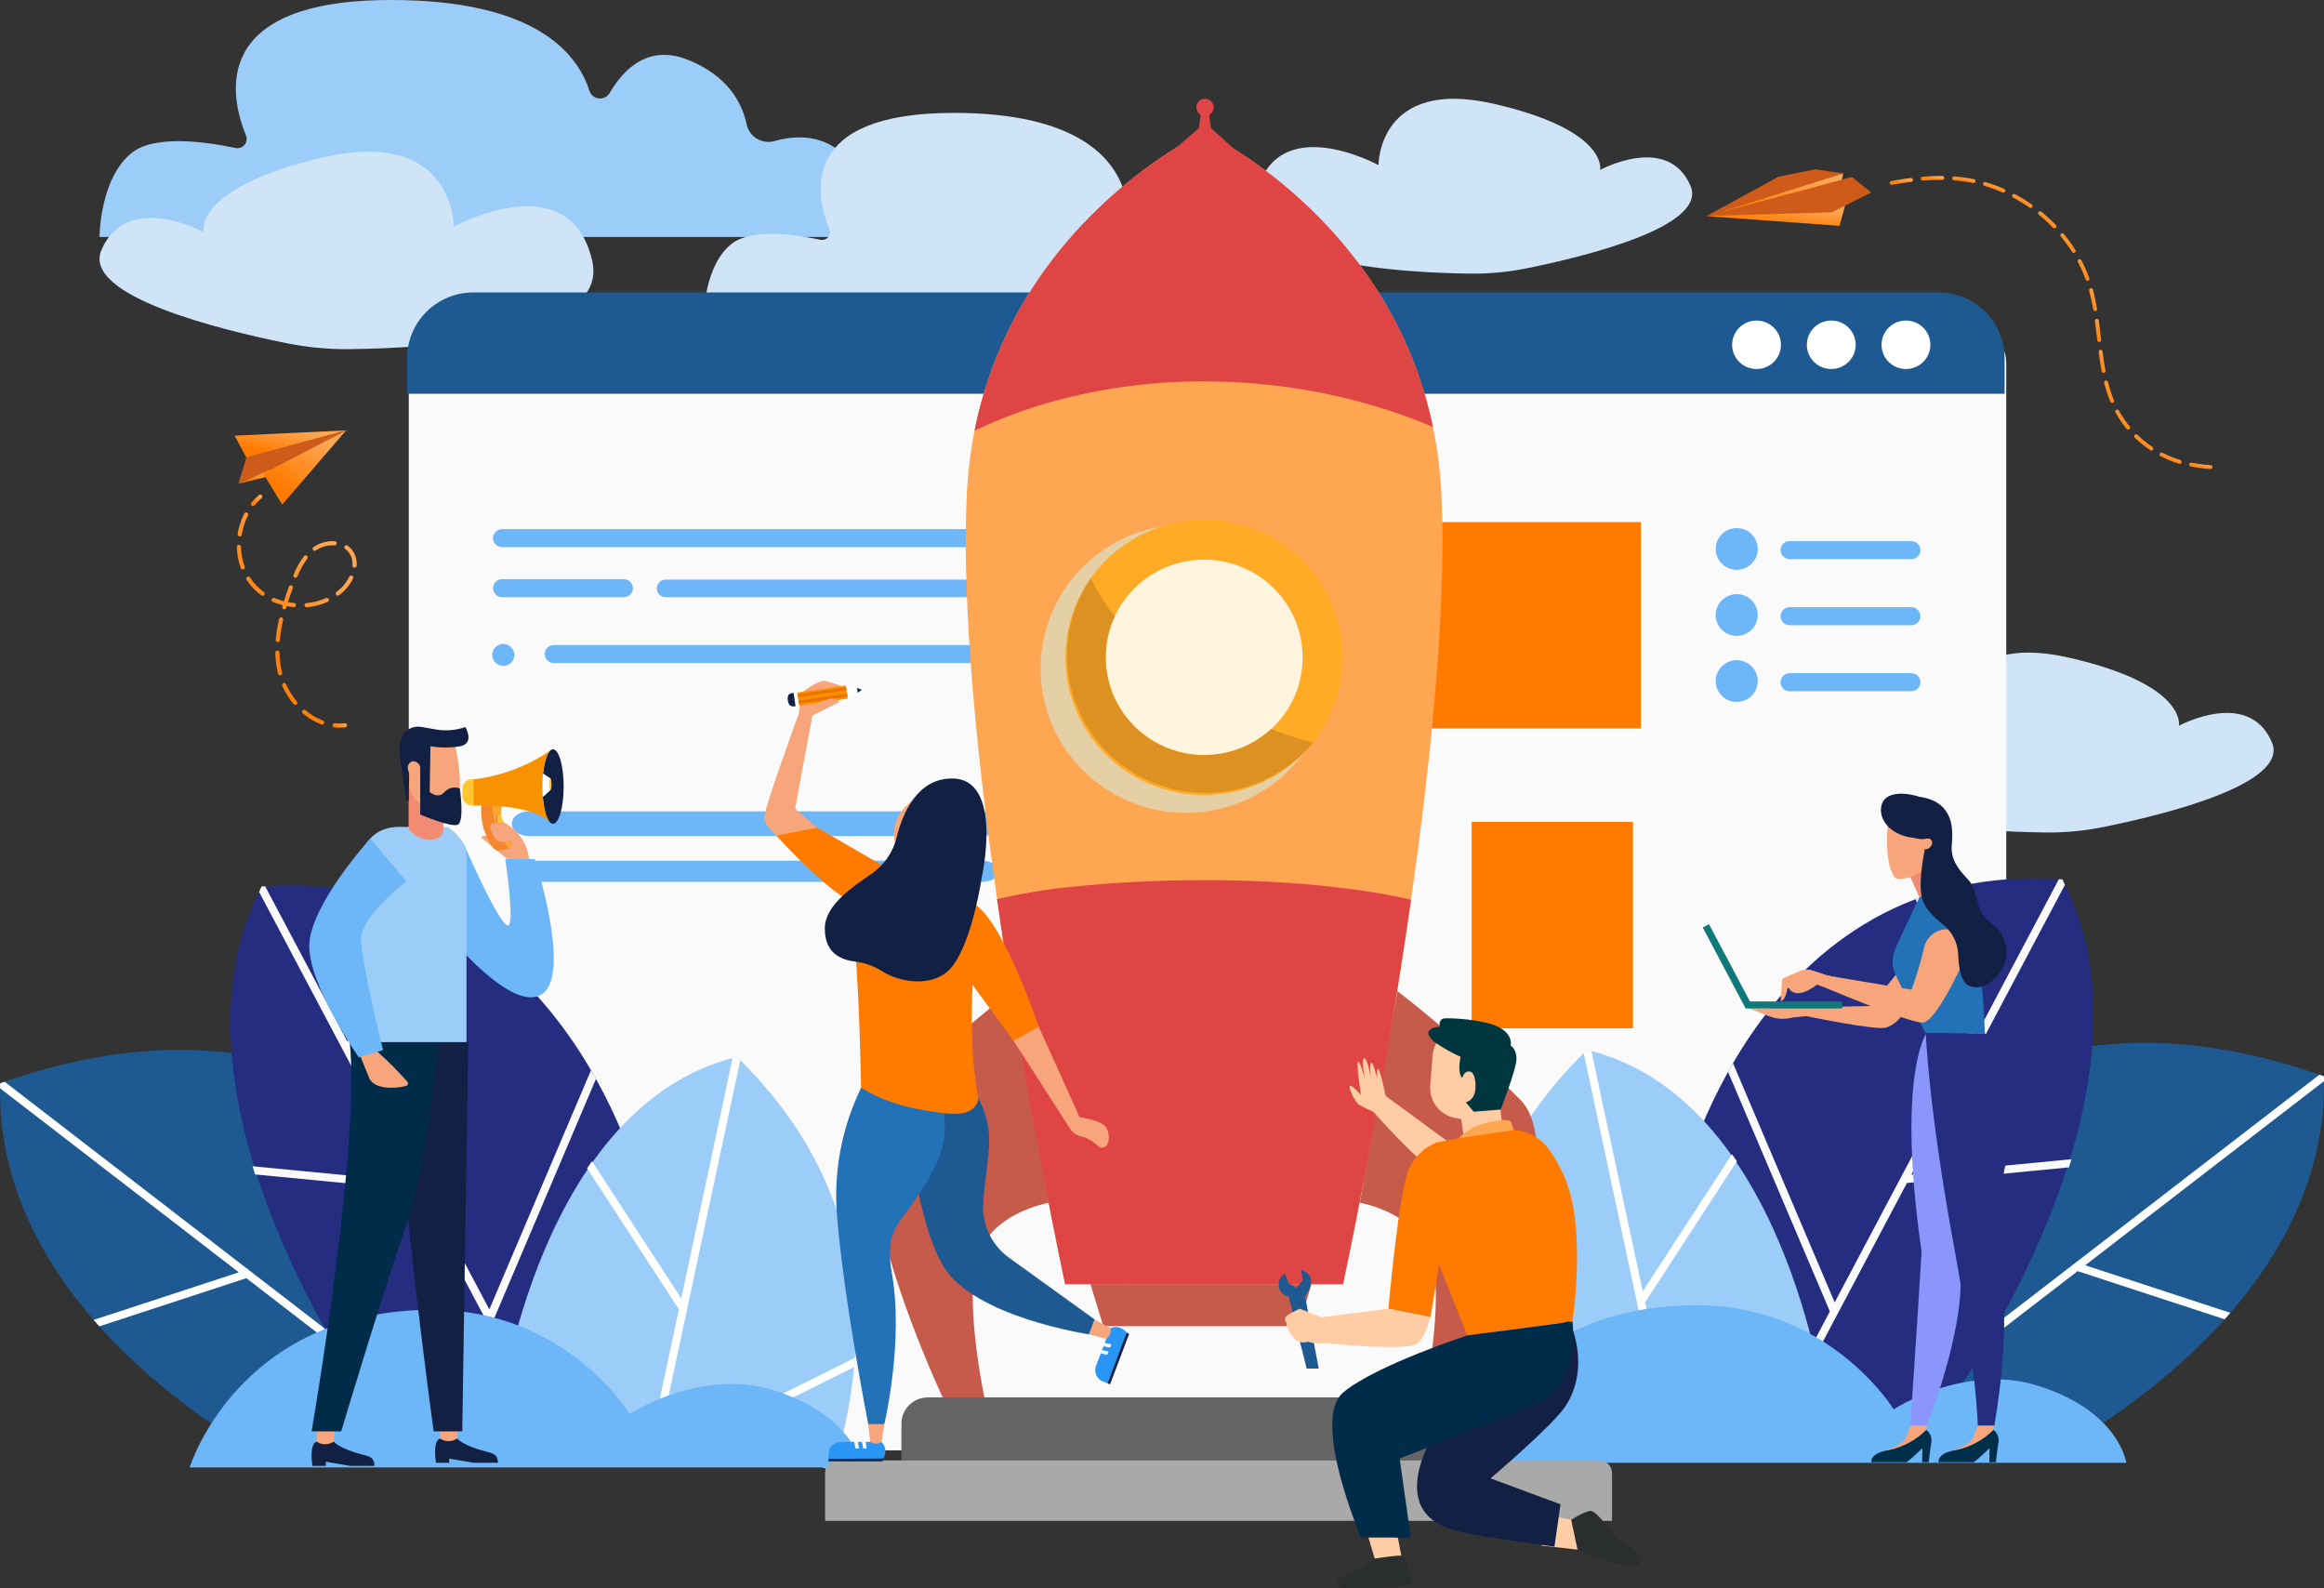 <svg width="382" height="261" viewBox="0 0 382 261" fill="none" xmlns="http://www.w3.org/2000/svg">
<rect x="0" y="0" width="382" height="261" fill="#333333" stroke="none"/>
<path d="M299.93 123.564C297.233 135.196 324.879 136.691 336.27 136.817C339.424 136.852 342.574 136.555 345.666 135.932C355.299 133.993 376.386 128.903 373.429 121.982C369.613 113.054 358.151 119.278 358.151 119.278C358.151 119.278 359.59 112.537 340.086 108.084C320.582 103.632 320.659 118.466 320.659 118.466C320.659 118.466 303.318 108.952 299.93 123.564Z" fill="#D0E4F7"/>
<path d="M16.36 38.948H138.327C138.327 38.948 144.941 30.646 138.327 25.06C134.676 21.977 130.366 22.296 127.237 23.202C126.751 23.329 126.244 23.356 125.748 23.28C125.252 23.204 124.777 23.028 124.352 22.762C123.928 22.495 123.563 22.145 123.281 21.733C123 21.321 122.807 20.855 122.714 20.365C121.973 16.953 119.687 12.486 113.122 9.847C106.663 7.251 102.577 11.216 100.213 15.289C100.035 15.589 99.775 15.833 99.461 15.991C99.148 16.148 98.796 16.213 98.447 16.178C98.097 16.143 97.766 16.01 97.49 15.793C97.216 15.576 97.009 15.286 96.895 14.956C94.847 8.525 87.712 0 64.267 0C34.448 0 37.762 15.729 40.427 22.265C40.534 22.52 40.569 22.798 40.528 23.071C40.487 23.343 40.371 23.6 40.193 23.812C40.016 24.023 39.783 24.183 39.52 24.273C39.257 24.363 38.975 24.379 38.703 24.321C34.104 23.345 25.566 22.081 21.738 25.063C16.36 29.252 16.36 38.948 16.36 38.948Z" fill="#9CCDF8"/>
<path d="M97.34 42.836C100.301 55.602 69.957 57.244 57.454 57.38C53.991 57.419 50.534 57.093 47.141 56.409C36.567 54.281 13.422 48.694 16.67 41.097C20.858 31.296 33.439 38.13 33.439 38.13C33.439 38.13 31.86 30.73 53.267 25.843C74.674 20.957 74.589 37.241 74.589 37.241C74.589 37.241 93.621 26.798 97.34 42.836Z" fill="#D0E4F7"/>
<path d="M324.005 53.915H72.961C69.776 53.915 67.194 56.477 67.194 59.637V232.636C67.194 235.796 69.776 238.358 72.961 238.358H324.005C327.191 238.358 329.773 235.796 329.773 232.636V59.637C329.773 56.477 327.191 53.915 324.005 53.915Z" fill="#FAFAFA"/>
<path d="M170.22 89.924H82.536C82.14 89.922 81.761 89.766 81.481 89.488C81.201 89.211 81.043 88.835 81.042 88.442V88.442C81.043 88.049 81.201 87.673 81.481 87.395C81.761 87.118 82.14 86.961 82.536 86.96H170.22C170.615 86.961 170.994 87.118 171.274 87.395C171.554 87.673 171.712 88.049 171.713 88.442C171.712 88.834 171.554 89.211 171.274 89.488C170.994 89.766 170.615 89.922 170.22 89.924V89.924Z" fill="#6DB6F7"/>
<path d="M178.714 108.97H91.03C90.634 108.969 90.255 108.812 89.975 108.534C89.695 108.257 89.538 107.88 89.537 107.488V107.488C89.538 107.095 89.696 106.719 89.975 106.441C90.255 106.164 90.635 106.007 91.03 106.006H178.714C179.109 106.007 179.489 106.164 179.768 106.441C180.048 106.719 180.206 107.095 180.207 107.488C180.206 107.88 180.049 108.257 179.769 108.535C179.489 108.812 179.109 108.969 178.714 108.97Z" fill="#6DB6F7"/>
<path d="M197.864 89.924H177.859C177.463 89.922 177.084 89.766 176.804 89.488C176.524 89.211 176.367 88.834 176.366 88.442V88.442C176.367 88.049 176.524 87.673 176.804 87.395C177.084 87.118 177.463 86.961 177.859 86.96H197.864C198.259 86.961 198.639 87.118 198.918 87.395C199.198 87.673 199.356 88.049 199.357 88.442V88.442C199.356 88.834 199.198 89.211 198.918 89.488C198.639 89.766 198.259 89.922 197.864 89.924V89.924Z" fill="#6DB6F7"/>
<path d="M82.536 98.148H102.539C102.935 98.147 103.314 97.991 103.594 97.713C103.873 97.436 104.031 97.06 104.032 96.667V96.667C104.031 96.275 103.873 95.898 103.594 95.621C103.314 95.343 102.935 95.187 102.539 95.185H82.536C82.14 95.187 81.761 95.343 81.481 95.621C81.201 95.898 81.043 96.275 81.042 96.667V96.667C81.043 97.06 81.201 97.436 81.481 97.713C81.761 97.991 82.14 98.147 82.536 98.148V98.148Z" fill="#6DB6F7"/>
<path d="M109.417 98.148H164.815C165.202 98.147 165.571 97.995 165.844 97.724C166.117 97.453 166.271 97.086 166.273 96.703V96.703C166.271 96.32 166.117 95.953 165.844 95.682C165.571 95.411 165.202 95.258 164.815 95.257H109.417C109.03 95.258 108.66 95.41 108.387 95.681C108.114 95.952 107.96 96.32 107.959 96.703V96.703C107.96 97.086 108.114 97.453 108.387 97.724C108.66 97.995 109.03 98.147 109.417 98.148V98.148Z" fill="#6DB6F7"/>
<path d="M175.354 96.765C175.354 97.122 175.247 97.471 175.047 97.768C174.848 98.065 174.563 98.296 174.231 98.433C173.899 98.57 173.533 98.606 173.18 98.536C172.827 98.466 172.502 98.294 172.248 98.042C171.993 97.79 171.82 97.468 171.75 97.118C171.68 96.767 171.716 96.404 171.853 96.075C171.991 95.745 172.224 95.463 172.523 95.264C172.823 95.066 173.174 94.96 173.534 94.96C174.017 94.96 174.479 95.15 174.821 95.489C175.162 95.827 175.354 96.286 175.354 96.765Z" fill="#6DB6F7"/>
<path d="M84.546 107.636C84.546 107.993 84.439 108.342 84.239 108.638C84.039 108.935 83.755 109.166 83.422 109.303C83.09 109.439 82.725 109.475 82.372 109.405C82.019 109.336 81.695 109.164 81.441 108.911C81.186 108.659 81.013 108.337 80.943 107.987C80.873 107.637 80.909 107.274 81.046 106.945C81.184 106.615 81.417 106.333 81.716 106.135C82.016 105.937 82.367 105.831 82.727 105.831C83.209 105.831 83.672 106.021 84.013 106.36C84.354 106.698 84.546 107.157 84.546 107.636V107.636Z" fill="#6DB6F7"/>
<path d="M206.437 32.088C203.815 43.393 230.685 44.846 241.755 44.969C244.821 45.002 247.882 44.714 250.887 44.108C260.25 42.223 280.745 37.276 277.869 30.55C274.161 21.872 263.021 27.922 263.021 27.922C263.021 27.922 264.419 21.371 245.464 17.043C226.508 12.715 226.584 27.136 226.584 27.136C226.584 27.136 209.73 17.887 206.437 32.088Z" fill="#D0E4F7"/>
<path d="M115.691 51.952H220.269C220.269 51.952 225.94 44.834 220.269 40.043C217.14 37.4 213.444 37.673 210.759 38.45C210.343 38.559 209.908 38.582 209.483 38.517C209.057 38.452 208.65 38.301 208.286 38.073C207.922 37.845 207.61 37.544 207.368 37.191C207.126 36.837 206.961 36.438 206.882 36.018C206.246 33.092 204.286 29.262 198.657 26.999C193.118 24.773 189.616 28.173 187.589 31.665C187.436 31.923 187.212 32.131 186.943 32.266C186.674 32.401 186.372 32.457 186.073 32.426C185.773 32.396 185.489 32.28 185.253 32.094C185.018 31.908 184.841 31.658 184.744 31.375C182.991 25.861 176.87 18.552 156.768 18.552C131.201 18.552 134.042 32.037 136.326 37.642C136.418 37.86 136.448 38.099 136.413 38.333C136.378 38.567 136.279 38.786 136.126 38.968C135.974 39.15 135.774 39.287 135.549 39.364C135.324 39.441 135.081 39.455 134.849 39.405C130.905 38.568 123.584 37.484 120.3 40.042C115.691 43.634 115.691 51.952 115.691 51.952Z" fill="#D0E4F7"/>
<path d="M280.464 35.531L292.338 29.03L298.398 27.827L302.978 28.496L280.464 35.531Z" fill="#CF5B1A"/>
<path d="M280.464 35.531L302.693 29.858L302.975 28.493" fill="url(#paint0_linear)"/>
<path d="M303.327 33.645L303.299 33.691L302.366 37.115L280.52 35.532L303.327 33.645Z" fill="url(#paint1_linear)"/>
<path d="M307.572 31.638L304.4 29.084L280.608 35.494L301.086 34.89L307.572 31.638Z" fill="#CF5B1A"/>
<path d="M357.574 75.337C356.84 75.08 356.126 74.772 355.435 74.416C355.36 74.38 355.273 74.375 355.194 74.402C355.115 74.428 355.049 74.484 355.01 74.558C354.972 74.632 354.963 74.718 354.987 74.797C355.011 74.877 355.065 74.944 355.138 74.985C355.855 75.355 356.597 75.674 357.36 75.941C357.633 76.037 357.908 76.126 358.183 76.207C358.224 76.22 358.266 76.224 358.309 76.22C358.351 76.215 358.392 76.203 358.429 76.183C358.466 76.163 358.499 76.136 358.526 76.104C358.553 76.071 358.573 76.034 358.585 75.993C358.597 75.953 358.601 75.911 358.597 75.869C358.593 75.827 358.58 75.787 358.56 75.749C358.54 75.713 358.513 75.68 358.48 75.653C358.447 75.627 358.409 75.607 358.369 75.595C358.103 75.514 357.838 75.428 357.574 75.337Z" fill="url(#paint2_linear)"/>
<path d="M314.067 29.25C313.06 29.379 312.011 29.543 310.86 29.754C310.777 29.771 310.705 29.82 310.658 29.889C310.611 29.959 310.594 30.044 310.609 30.126C310.624 30.208 310.671 30.281 310.74 30.33C310.809 30.378 310.894 30.398 310.977 30.385C312.116 30.175 313.154 30.013 314.15 29.886C314.192 29.881 314.232 29.867 314.269 29.846C314.306 29.826 314.338 29.798 314.364 29.764C314.39 29.731 314.409 29.693 314.42 29.652C314.431 29.612 314.434 29.569 314.429 29.527C314.423 29.486 314.41 29.445 314.389 29.409C314.368 29.372 314.34 29.34 314.306 29.315C314.272 29.289 314.234 29.27 314.193 29.259C314.152 29.248 314.109 29.245 314.067 29.25V29.25Z" fill="url(#paint3_linear)"/>
<path d="M319.454 29.496C319.509 29.456 319.549 29.4 319.57 29.336C319.591 29.272 319.591 29.203 319.57 29.139C319.549 29.075 319.508 29.019 319.453 28.979C319.398 28.94 319.332 28.918 319.264 28.918C318.229 28.909 317.133 28.952 316.009 29.045C315.924 29.052 315.845 29.093 315.789 29.158C315.734 29.223 315.707 29.307 315.715 29.392C315.722 29.476 315.763 29.555 315.828 29.61C315.894 29.664 315.978 29.691 316.064 29.684C317.168 29.592 318.244 29.55 319.261 29.558C319.33 29.559 319.399 29.537 319.454 29.496V29.496Z" fill="url(#paint4_linear)"/>
<path d="M351.343 71.476C351.313 71.446 351.277 71.422 351.237 71.407C351.198 71.391 351.156 71.383 351.113 71.383C351.071 71.384 351.029 71.393 350.99 71.409C350.951 71.426 350.916 71.451 350.886 71.481C350.857 71.511 350.833 71.547 350.817 71.586C350.802 71.625 350.794 71.667 350.794 71.709C350.795 71.751 350.804 71.793 350.82 71.832C350.837 71.87 350.861 71.905 350.892 71.935C351.677 72.695 352.53 73.382 353.441 73.989C353.476 74.012 353.516 74.029 353.557 74.037C353.599 74.045 353.642 74.045 353.683 74.037C353.725 74.029 353.764 74.013 353.8 73.989C353.835 73.966 353.865 73.936 353.889 73.901C353.913 73.866 353.929 73.827 353.937 73.786C353.946 73.745 353.946 73.702 353.938 73.661C353.929 73.619 353.913 73.58 353.89 73.545C353.866 73.51 353.836 73.48 353.801 73.457C352.922 72.872 352.1 72.209 351.343 71.476V71.476Z" fill="url(#paint5_linear)"/>
<path d="M350.011 70.535C350.044 70.509 350.071 70.476 350.091 70.439C350.111 70.401 350.124 70.361 350.128 70.319C350.132 70.277 350.128 70.235 350.116 70.195C350.103 70.154 350.083 70.117 350.056 70.084C349.873 69.863 349.696 69.638 349.525 69.408C349.067 68.795 348.653 68.152 348.284 67.483C348.264 67.446 348.236 67.413 348.203 67.387C348.17 67.36 348.132 67.34 348.091 67.328C348.05 67.316 348.008 67.313 347.965 67.317C347.923 67.322 347.882 67.335 347.845 67.355C347.77 67.396 347.714 67.465 347.69 67.547C347.666 67.628 347.675 67.716 347.716 67.791C348.098 68.486 348.529 69.155 349.004 69.791C349.181 70.029 349.364 70.263 349.553 70.492C349.606 70.555 349.68 70.596 349.762 70.606C349.844 70.616 349.926 70.594 349.992 70.546L350.011 70.535Z" fill="url(#paint6_linear)"/>
<path d="M347.294 66.197C347.319 66.187 347.342 66.174 347.363 66.158C347.421 66.116 347.463 66.055 347.483 65.986C347.502 65.917 347.497 65.843 347.469 65.777C347.069 64.802 346.741 63.8 346.487 62.778C346.466 62.695 346.413 62.625 346.34 62.581C346.266 62.537 346.178 62.525 346.095 62.545C346.012 62.566 345.941 62.619 345.897 62.691C345.853 62.764 345.84 62.852 345.861 62.934C346.122 63.986 346.46 65.018 346.872 66.021C346.888 66.06 346.912 66.096 346.942 66.126C346.972 66.156 347.007 66.18 347.046 66.196C347.086 66.212 347.128 66.221 347.17 66.221C347.213 66.221 347.255 66.213 347.294 66.197V66.197Z" fill="url(#paint7_linear)"/>
<path d="M338.73 38.856C338.999 39.183 339.259 39.514 339.512 39.851C339.893 40.361 340.256 40.889 340.592 41.421C340.615 41.457 340.644 41.488 340.679 41.512C340.714 41.536 340.753 41.554 340.794 41.563C340.836 41.573 340.878 41.574 340.92 41.567C340.962 41.56 341.002 41.545 341.038 41.522C341.045 41.518 341.052 41.514 341.059 41.508C341.124 41.46 341.168 41.389 341.183 41.31C341.198 41.231 341.182 41.149 341.139 41.081C340.795 40.536 340.422 39.992 340.031 39.47C339.773 39.123 339.505 38.783 339.229 38.45C339.203 38.415 339.171 38.386 339.133 38.365C339.096 38.344 339.054 38.331 339.011 38.327C338.968 38.323 338.925 38.327 338.884 38.341C338.843 38.354 338.806 38.376 338.774 38.405C338.708 38.459 338.666 38.537 338.658 38.621C338.649 38.706 338.675 38.79 338.73 38.856V38.856Z" fill="url(#paint8_linear)"/>
<path d="M341.544 43.067C342.036 44.001 342.464 44.966 342.825 45.958C342.839 45.997 342.861 46.034 342.889 46.065C342.918 46.096 342.952 46.121 342.991 46.139C343.029 46.157 343.071 46.168 343.113 46.17C343.156 46.172 343.198 46.165 343.238 46.151C343.268 46.14 343.295 46.126 343.32 46.107C343.376 46.066 343.417 46.008 343.436 45.942C343.456 45.876 343.454 45.806 343.43 45.741C343.059 44.722 342.619 43.73 342.113 42.77C342.093 42.732 342.066 42.699 342.033 42.672C342.001 42.645 341.963 42.625 341.923 42.612C341.882 42.6 341.84 42.595 341.798 42.599C341.755 42.603 341.714 42.615 341.677 42.634C341.639 42.654 341.606 42.68 341.578 42.712C341.551 42.745 341.531 42.782 341.518 42.822C341.505 42.862 341.501 42.905 341.504 42.947C341.508 42.989 341.52 43.029 341.54 43.067H341.544Z" fill="url(#paint9_linear)"/>
<path d="M335.123 35.284C335.945 35.953 336.726 36.672 337.461 37.435C337.515 37.491 337.588 37.526 337.667 37.533C337.745 37.54 337.823 37.518 337.886 37.472C337.897 37.464 337.908 37.455 337.918 37.446C337.98 37.387 338.016 37.306 338.017 37.221C338.019 37.136 337.987 37.054 337.928 36.992C337.176 36.21 336.376 35.474 335.533 34.788C335.467 34.735 335.382 34.709 335.297 34.718C335.212 34.727 335.134 34.768 335.08 34.834C335.026 34.899 335 34.983 335.008 35.067C335.016 35.152 335.057 35.229 335.123 35.284V35.284Z" fill="url(#paint10_linear)"/>
<path d="M329.169 31.637C329.247 31.671 329.336 31.673 329.416 31.642C329.496 31.612 329.56 31.551 329.595 31.473C329.629 31.395 329.631 31.307 329.6 31.228C329.569 31.149 329.508 31.085 329.43 31.05C328.432 30.613 327.408 30.238 326.362 29.93C326.28 29.906 326.192 29.916 326.117 29.956C326.041 29.997 325.985 30.065 325.961 30.147C325.937 30.228 325.946 30.316 325.987 30.391C326.028 30.465 326.097 30.521 326.179 30.545C327.198 30.846 328.197 31.21 329.169 31.637V31.637Z" fill="url(#paint11_linear)"/>
<path d="M345.081 56.219C345.124 56.214 345.164 56.202 345.202 56.181C345.239 56.161 345.271 56.133 345.298 56.1C345.324 56.067 345.344 56.03 345.355 55.989C345.367 55.949 345.371 55.906 345.366 55.865L345.318 55.461C345.211 54.532 345.104 53.602 344.98 52.676C344.966 52.594 344.921 52.521 344.854 52.472C344.786 52.423 344.702 52.402 344.619 52.412C344.537 52.423 344.461 52.466 344.409 52.53C344.357 52.595 344.332 52.678 344.34 52.76C344.463 53.682 344.569 54.608 344.676 55.533L344.722 55.937C344.726 55.979 344.74 56.019 344.76 56.056C344.781 56.093 344.809 56.126 344.842 56.152C344.876 56.179 344.914 56.198 344.955 56.21C344.996 56.221 345.039 56.224 345.081 56.219V56.219Z" fill="url(#paint12_linear)"/>
<path d="M333.601 34.133C333.656 34.171 333.723 34.192 333.791 34.191C333.859 34.19 333.925 34.168 333.979 34.128C334.007 34.108 334.031 34.083 334.051 34.055C334.1 33.986 334.12 33.9 334.105 33.816C334.091 33.732 334.043 33.658 333.973 33.608C333.082 32.985 332.154 32.416 331.193 31.905C331.118 31.868 331.031 31.861 330.951 31.886C330.87 31.912 330.803 31.967 330.763 32.041C330.724 32.114 330.714 32.2 330.738 32.281C330.761 32.361 330.815 32.429 330.888 32.471C331.826 32.969 332.731 33.524 333.601 34.133V34.133Z" fill="url(#paint13_linear)"/>
<path d="M345.233 57.493C345.191 57.498 345.15 57.511 345.113 57.532C345.076 57.553 345.044 57.581 345.018 57.614C344.992 57.647 344.973 57.685 344.962 57.726C344.951 57.767 344.948 57.809 344.954 57.851C345.112 59.099 345.268 60.112 345.443 61.038C345.459 61.122 345.508 61.196 345.579 61.243C345.649 61.291 345.736 61.309 345.821 61.294C345.868 61.285 345.914 61.265 345.953 61.237C346.002 61.201 346.039 61.152 346.061 61.096C346.084 61.04 346.089 60.979 346.078 60.92C345.905 60.007 345.749 59.006 345.594 57.771C345.583 57.686 345.539 57.61 345.471 57.558C345.404 57.506 345.318 57.482 345.233 57.493V57.493Z" fill="url(#paint14_linear)"/>
<path d="M360.219 76.046C360.135 76.029 360.048 76.047 359.977 76.094C359.906 76.141 359.857 76.215 359.84 76.298C359.824 76.381 359.841 76.468 359.889 76.538C359.937 76.609 360.011 76.658 360.095 76.674C361.165 76.879 362.247 77.018 363.334 77.089C363.411 77.095 363.487 77.073 363.549 77.027C363.602 76.988 363.642 76.934 363.663 76.872C363.684 76.81 363.686 76.743 363.667 76.68C363.649 76.617 363.611 76.561 363.56 76.52C363.508 76.479 363.445 76.454 363.379 76.45C362.318 76.38 361.263 76.245 360.219 76.046V76.046Z" fill="url(#paint15_linear)"/>
<path d="M343.622 47.375C343.539 47.397 343.468 47.451 343.426 47.525C343.383 47.598 343.371 47.686 343.393 47.768C343.648 48.711 343.866 49.725 344.059 50.87C344.066 50.911 344.081 50.951 344.104 50.987C344.126 51.023 344.156 51.053 344.19 51.078C344.225 51.102 344.264 51.12 344.305 51.129C344.346 51.139 344.389 51.14 344.431 51.133C344.473 51.126 344.513 51.111 344.549 51.089C344.585 51.066 344.616 51.037 344.64 51.003C344.665 50.969 344.683 50.93 344.692 50.889C344.702 50.848 344.703 50.806 344.696 50.764C344.5 49.599 344.277 48.564 344.017 47.602C343.995 47.52 343.941 47.45 343.867 47.407C343.792 47.365 343.704 47.353 343.622 47.375V47.375Z" fill="url(#paint16_linear)"/>
<path d="M322.354 29.108C321.977 29.063 321.599 29.027 321.222 28.999C321.138 28.995 321.056 29.024 320.993 29.08C320.93 29.135 320.892 29.212 320.885 29.295C320.879 29.378 320.905 29.46 320.959 29.525C321.013 29.589 321.089 29.63 321.173 29.639C321.541 29.666 321.909 29.701 322.277 29.745C322.96 29.825 323.65 29.938 324.326 30.08C324.37 30.089 324.416 30.09 324.461 30.08C324.506 30.071 324.548 30.052 324.585 30.025C324.648 29.979 324.693 29.911 324.708 29.835C324.717 29.793 324.718 29.751 324.711 29.709C324.703 29.668 324.687 29.628 324.664 29.592C324.641 29.557 324.611 29.526 324.576 29.503C324.541 29.479 324.501 29.462 324.46 29.453C323.764 29.306 323.055 29.191 322.354 29.108Z" fill="url(#paint17_linear)"/>
<path d="M314.171 91.892H294.168C293.772 91.891 293.393 91.735 293.113 91.457C292.833 91.18 292.676 90.803 292.675 90.411V90.411C292.676 90.018 292.833 89.642 293.113 89.364C293.393 89.087 293.772 88.93 294.168 88.929H314.171C314.567 88.93 314.946 89.087 315.226 89.365C315.505 89.642 315.663 90.018 315.664 90.411V90.411C315.663 90.803 315.505 91.179 315.226 91.457C314.946 91.735 314.567 91.891 314.171 91.892Z" fill="#6DB6F7"/>
<path d="M288.925 90.219C288.925 90.898 288.722 91.562 288.342 92.126C287.962 92.691 287.422 93.13 286.79 93.39C286.158 93.65 285.462 93.718 284.791 93.585C284.12 93.453 283.504 93.126 283.02 92.646C282.536 92.166 282.207 91.555 282.074 90.889C281.94 90.223 282.009 89.533 282.27 88.906C282.532 88.279 282.975 87.743 283.544 87.366C284.113 86.989 284.782 86.788 285.466 86.788C286.383 86.788 287.263 87.149 287.912 87.793C288.56 88.436 288.925 89.309 288.925 90.219V90.219Z" fill="#6DB6F7"/>
<path d="M314.171 102.749H294.168C293.772 102.748 293.393 102.592 293.113 102.314C292.834 102.037 292.676 101.661 292.675 101.268C292.676 100.876 292.833 100.5 293.113 100.222C293.393 99.944 293.772 99.788 294.168 99.787H314.171C314.567 99.788 314.946 99.945 315.226 100.222C315.505 100.5 315.663 100.876 315.664 101.268V101.268C315.663 101.661 315.505 102.037 315.226 102.314C314.946 102.592 314.567 102.748 314.171 102.749V102.749Z" fill="#6DB6F7"/>
<path d="M288.925 101.075C288.925 101.754 288.722 102.417 288.342 102.982C287.962 103.546 287.422 103.986 286.79 104.245C286.158 104.505 285.462 104.573 284.791 104.441C284.12 104.308 283.504 103.982 283.02 103.502C282.536 103.022 282.207 102.41 282.074 101.744C281.94 101.079 282.009 100.389 282.27 99.762C282.532 99.135 282.975 98.599 283.544 98.222C284.113 97.844 284.782 97.643 285.466 97.643C286.383 97.643 287.263 98.005 287.912 98.648C288.56 99.292 288.925 100.165 288.925 101.075V101.075Z" fill="#6DB6F7"/>
<path d="M314.171 113.605H294.168C293.772 113.604 293.393 113.447 293.113 113.17C292.833 112.892 292.676 112.516 292.675 112.123V112.123C292.676 111.731 292.833 111.354 293.113 111.077C293.393 110.799 293.772 110.643 294.168 110.642H314.171C314.567 110.643 314.946 110.8 315.226 111.077C315.505 111.355 315.663 111.731 315.664 112.123V112.123C315.663 112.516 315.505 112.892 315.226 113.169C314.946 113.447 314.567 113.604 314.171 113.605Z" fill="#6DB6F7"/>
<path d="M288.925 111.93C288.925 112.609 288.722 113.273 288.342 113.837C287.962 114.401 287.422 114.841 286.79 115.101C286.158 115.361 285.462 115.429 284.791 115.296C284.12 115.164 283.504 114.837 283.02 114.357C282.536 113.877 282.207 113.266 282.074 112.6C281.94 111.934 282.009 111.244 282.27 110.617C282.532 109.99 282.975 109.454 283.544 109.077C284.113 108.7 284.782 108.499 285.466 108.499C285.92 108.499 286.37 108.587 286.79 108.76C287.209 108.932 287.59 109.185 287.912 109.504C288.233 109.822 288.488 110.201 288.661 110.617C288.835 111.033 288.925 111.48 288.925 111.93V111.93Z" fill="#6DB6F7"/>
<path d="M269.719 85.801H222.618V119.719H269.719V85.801Z" fill="#FF7B00"/>
<path d="M268.411 135.078H241.9V168.996H268.411V135.078Z" fill="#FF7B00"/>
<path d="M161.427 137.397H86.9C86.538 137.397 86.179 137.345 85.844 137.243C85.509 137.141 85.204 136.992 84.948 136.803C84.692 136.615 84.488 136.392 84.349 136.146C84.211 135.9 84.139 135.636 84.139 135.37V135.37C84.139 134.832 84.43 134.316 84.948 133.935C85.465 133.555 86.168 133.34 86.9 133.339H161.427C162.16 133.34 162.862 133.555 163.38 133.935C163.897 134.316 164.188 134.832 164.188 135.37V135.37C164.188 135.908 163.897 136.423 163.379 136.803C162.862 137.183 162.159 137.397 161.427 137.397V137.397Z" fill="#6DB6F7"/>
<path d="M161.427 144.934H86.9C86.538 144.934 86.179 144.889 85.844 144.801C85.509 144.714 85.204 144.586 84.948 144.424C84.692 144.263 84.488 144.071 84.349 143.86C84.211 143.649 84.139 143.423 84.139 143.194V143.194C84.139 142.733 84.43 142.291 84.948 141.965C85.466 141.638 86.168 141.455 86.9 141.455H161.427C162.159 141.455 162.862 141.638 163.379 141.965C163.897 142.291 164.188 142.733 164.188 143.194V143.194C164.188 143.656 163.897 144.098 163.379 144.424C162.862 144.75 162.159 144.934 161.427 144.934V144.934Z" fill="#6DB6F7"/>
<path d="M77.811 48.06H318.607C321.495 48.06 324.266 49.199 326.308 51.225C328.351 53.252 329.498 56 329.498 58.866V64.716H66.92V58.872C66.919 57.453 67.2 56.047 67.747 54.735C68.294 53.423 69.096 52.231 70.108 51.227C71.119 50.223 72.32 49.427 73.642 48.883C74.964 48.34 76.38 48.06 77.811 48.06Z" fill="#1E5A91"/>
<path d="M288.726 60.646C290.943 60.646 292.74 58.863 292.74 56.663C292.74 54.464 290.943 52.681 288.726 52.681C286.509 52.681 284.712 54.464 284.712 56.663C284.712 58.863 286.509 60.646 288.726 60.646Z" fill="white"/>
<path d="M301.008 60.646C303.225 60.646 305.022 58.863 305.022 56.663C305.022 54.464 303.225 52.681 301.008 52.681C298.791 52.681 296.994 54.464 296.994 56.663C296.994 58.863 298.791 60.646 301.008 60.646Z" fill="white"/>
<path d="M313.284 60.646C315.501 60.646 317.298 58.863 317.298 56.663C317.298 54.464 315.501 52.681 313.284 52.681C311.067 52.681 309.27 54.464 309.27 56.663C309.27 58.863 311.067 60.646 313.284 60.646Z" fill="white"/>
<path d="M0.016 178.038C70.961 152.947 95.721 222.027 95.721 222.027L70.649 235.671C67.251 235.456 63.844 235.313 60.424 235.291C55.19 235.258 50.163 237.698 46.031 240.981C30.968 232.651 -0.821 211.11 0.016 178.038Z" fill="#1E5A91"/>
<path d="M0.016 178.038C0.263 177.95 0.508 177.868 0.753 177.783L56.3 220.598L53.892 177.223C54.345 177.408 54.793 177.597 55.236 177.791L57.671 221.656L73.7 234.011L72.45 234.691L40.497 210.062L16.331 217.981C16.016 217.634 15.702 217.279 15.392 216.922L39.253 209.103L0.011 178.856C0.011 178.583 0.008 178.313 0.015 178.038H0.016Z" fill="white"/>
<path d="M42.993 145.686C93.294 142.057 105.912 196.93 105.912 196.93L99.025 236.488C96.807 236.146 94.565 235.98 92.321 235.994C90.272 236.011 88.24 236.358 86.303 237.022C78.9 236.299 71.499 235.586 64.041 235.365C55.594 223.513 26.17 178.341 42.993 145.686Z" fill="#242D80"/>
<path d="M67.827 194.208L42.59 146.583C42.725 146.283 42.852 145.984 42.993 145.686C43.191 145.672 43.383 145.667 43.58 145.654L57.096 171.162L65.887 148.486C66.106 148.562 66.322 148.645 66.539 148.724L67.114 148.943L57.908 172.693L80.432 215.2L97.143 175.89C97.421 176.369 97.695 176.845 97.961 177.319L81.222 216.689L91.467 236.024C90.992 236.047 90.52 236.089 90.05 236.149L68.555 195.581L41.923 193.015C41.786 192.569 41.652 192.121 41.522 191.671L67.827 194.208Z" fill="#FAFAFA"/>
<path d="M121.782 239.894C118.057 238.418 114.043 237.803 110.043 238.096C109.967 238.102 109.891 238.105 109.816 238.112C109.42 238.102 109.024 238.096 108.625 238.096C107.699 238.099 106.775 238.173 105.86 238.318H105.809C105.656 238.288 105.502 238.268 105.348 238.243C101.302 236.584 96.93 235.991 92.321 235.991C90.272 236.008 88.239 236.355 86.303 237.019L85.801 236.97L82.16 231.467C82.16 231.467 88.671 181.526 121.133 173.701C143.451 195.413 143.435 220.747 136.887 241.813C132.128 239.8 126.899 239.136 121.782 239.894V239.894Z" fill="#9CCDF8"/>
<path d="M106.672 238.218L111.592 215.195L96.502 192.005C96.767 191.619 97.037 191.234 97.312 190.85L111.979 213.389L120.419 173.89C120.656 173.827 120.889 173.76 121.13 173.702C121.317 173.885 121.498 174.068 121.682 174.251L108.035 238.118C107.578 238.132 107.124 238.165 106.672 238.218Z" fill="white"/>
<path d="M110.523 238.07L140.516 223.156C140.481 223.662 140.439 224.167 140.392 224.671L113.456 238.063C112.479 238.008 111.5 238.01 110.523 238.07V238.07Z" fill="white"/>
<path d="M31.172 241.17H141.739C141.739 241.17 140.571 232.613 127.056 228.45C115.095 224.763 103.509 232.381 103.509 232.381C103.509 232.381 93.061 215.261 71.097 215.261C39.13 215.261 31.172 241.17 31.172 241.17Z" fill="#6DB6F7"/>
<path d="M381.984 176.878C311.039 151.788 286.28 220.867 286.28 220.867L311.351 234.512C314.749 234.296 318.156 234.154 321.576 234.132C326.81 234.098 331.837 236.539 335.969 239.822C351.032 231.492 382.821 209.95 381.984 176.878Z" fill="#1E5A91"/>
<path d="M381.984 176.878C381.737 176.791 381.493 176.709 381.247 176.624L325.7 219.439L328.108 176.063C327.655 176.248 327.207 176.438 326.764 176.632L324.329 220.496L308.3 232.851L309.551 233.532L341.503 208.903L365.67 216.822C365.985 216.474 366.298 216.119 366.608 215.762L342.748 207.943L381.989 177.696C381.989 177.423 381.992 177.153 381.985 176.878H381.984Z" fill="white"/>
<path d="M339.008 144.526C288.706 140.897 276.088 195.771 276.088 195.771L282.976 235.329C285.193 234.986 287.435 234.821 289.679 234.835C291.728 234.852 293.761 235.199 295.698 235.862C303.101 235.139 310.501 234.426 317.959 234.205C326.406 222.353 355.83 177.181 339.008 144.526Z" fill="#242D80"/>
<path d="M314.174 193.049L339.41 145.423C339.276 145.124 339.148 144.824 339.007 144.526C338.809 144.512 338.617 144.507 338.42 144.494L324.904 170.003L316.113 147.326C315.894 147.403 315.679 147.486 315.461 147.565L314.886 147.783L324.093 171.533L301.569 214.041L284.858 174.731C284.579 175.209 284.305 175.686 284.04 176.159L300.779 215.53L290.533 234.864C291.008 234.888 291.48 234.929 291.95 234.99L313.446 194.422L340.077 191.855C340.214 191.41 340.348 190.962 340.479 190.512L314.174 193.049Z" fill="#FAFAFA"/>
<path d="M260.218 238.734C263.943 237.258 267.957 236.644 271.957 236.937C272.033 236.943 272.109 236.946 272.184 236.952C272.58 236.943 272.976 236.937 273.375 236.937C274.301 236.939 275.225 237.013 276.14 237.158H276.191C276.344 237.129 276.498 237.109 276.652 237.083C280.698 235.425 285.07 234.832 289.679 234.832C291.728 234.849 293.761 235.196 295.697 235.859L296.199 235.811L299.84 230.307C299.84 230.307 293.329 180.367 260.867 172.542C238.549 194.253 238.565 219.588 245.113 240.653C249.872 238.641 255.101 237.977 260.218 238.734V238.734Z" fill="#9CCDF8"/>
<path d="M275.328 237.058L270.408 214.035L285.498 190.846C285.233 190.459 284.963 190.074 284.688 189.691L270.021 212.229L261.581 172.73C261.344 172.668 261.111 172.6 260.87 172.543C260.683 172.726 260.502 172.909 260.318 173.091L273.965 236.959C274.422 236.973 274.876 237.006 275.328 237.058Z" fill="white"/>
<path d="M271.477 236.911L241.484 221.997C241.519 222.503 241.561 223.008 241.608 223.512L268.544 236.903C269.521 236.848 270.5 236.851 271.477 236.911V236.911Z" fill="white"/>
<path d="M238.979 240.41H349.505C349.505 240.41 348.336 231.853 334.815 227.691C322.855 224.004 311.268 231.621 311.268 231.621C311.268 231.621 300.821 214.502 278.863 214.502C246.931 214.502 238.979 240.41 238.979 240.41Z" fill="#6DB6F7"/>
<path d="M178.866 209.829L181.355 217.957H213.491L215.706 210.6L178.866 209.829Z" fill="#C65A4B"/>
<path d="M152.502 229.662H243.91C245.061 229.662 246.166 230.116 246.98 230.923C247.794 231.731 248.251 232.827 248.251 233.969V240.01H148.167V233.963C148.168 232.823 148.626 231.73 149.438 230.923C150.251 230.117 151.353 229.663 152.502 229.662V229.662Z" fill="#646464"/>
<path d="M137.708 240.01H262.888C263.441 240.01 263.972 240.228 264.363 240.616C264.754 241.004 264.974 241.531 264.974 242.08V249.947H135.622V242.074C135.623 241.526 135.844 241.001 136.235 240.614C136.626 240.227 137.156 240.01 137.708 240.01V240.01Z" fill="#A9A9A9"/>
<path d="M236.922 81.134C236.748 77.449 236.285 73.784 235.537 70.171C228.42 35.967 198.019 21.659 197.926 21.769L197.75 21.833C195.448 22.83 166.782 37.486 160.186 70.786C159.513 74.2 159.092 77.659 158.924 81.134C158.035 99.413 160.583 124.51 163.902 147.803C168.693 181.335 175.085 211.07 175.085 211.07H220.754C220.754 211.07 227.135 181.393 231.932 147.879C235.256 124.573 237.816 99.436 236.922 81.134Z" fill="#FFA653"/>
<path d="M218.814 109.871C218.817 114.558 217.418 119.141 214.796 123.039C212.173 126.938 208.445 129.977 204.081 131.773C199.718 133.569 194.916 134.041 190.282 133.13C185.648 132.218 181.391 129.963 178.048 126.651C174.706 123.339 172.429 119.118 171.504 114.521C170.579 109.925 171.049 105.16 172.854 100.828C174.659 96.497 177.718 92.793 181.644 90.187C185.57 87.58 190.187 86.187 194.911 86.183C198.053 86.162 201.168 86.761 204.076 87.944C206.984 89.126 209.626 90.87 211.849 93.073C214.073 95.277 215.833 97.896 217.029 100.779C218.225 103.663 218.831 106.753 218.814 109.871V109.871Z" fill="#E5CFA5"/>
<path d="M220.696 108.051C220.696 112.523 219.359 116.894 216.855 120.612C214.351 124.33 210.792 127.228 206.629 128.94C202.465 130.651 197.883 131.099 193.462 130.226C189.042 129.354 184.982 127.2 181.795 124.038C178.608 120.876 176.437 116.848 175.558 112.462C174.679 108.076 175.13 103.53 176.855 99.399C178.58 95.267 181.5 91.736 185.248 89.252C188.995 86.767 193.401 85.441 197.908 85.441C200.905 85.424 203.876 85.998 206.649 87.128C209.421 88.258 211.94 89.923 214.059 92.026C216.179 94.129 217.857 96.628 218.996 99.379C220.135 102.129 220.713 105.077 220.696 108.051V108.051Z" fill="#FFAB26"/>
<path fill-rule="evenodd" clip-rule="evenodd" d="M161.315 227.075C160.456 222.251 158.959 211.925 160.712 206.49C160.795 206.229 160.888 205.977 160.989 205.731C161.824 203.698 163.225 202.152 164.764 200.987C168.217 198.375 172.363 197.684 172.363 197.684L172.36 197.671C172.377 197.668 172.386 197.666 172.386 197.666L168.88 177.984C168.872 177.99 168.864 177.996 168.857 178.002L167.104 168.001L166.204 162.946C159.11 168.462 152.37 174.412 146.022 180.761C139.981 186.895 145.14 204.803 149.756 217.157C152.45 224.363 154.962 229.679 154.962 229.679H161.816C161.816 229.679 161.802 229.617 161.778 229.498C161.704 229.143 161.529 228.281 161.315 227.075Z" fill="#C65A4B"/>
<path fill-rule="evenodd" clip-rule="evenodd" d="M240.93 229.639C244.383 222.141 247.311 214.416 249.694 206.519C252.709 196.153 254.334 185.254 249.887 180.732C243.539 174.371 236.797 168.409 229.7 162.882L229.115 166.123L223.512 197.62C223.512 197.62 223.517 197.621 223.526 197.622L223.518 197.666C223.518 197.666 230.831 198.892 234.148 204.177C234.573 204.864 234.931 205.619 235.198 206.449C237.535 213.719 234.094 229.639 234.094 229.639H234.132C234.126 229.665 234.123 229.679 234.123 229.679H238.149C238.154 229.666 238.16 229.652 238.166 229.639H240.93Z" fill="#C65A4B"/>
<path fill-rule="evenodd" clip-rule="evenodd" d="M212.779 114.452C213.663 112.433 214.119 110.253 214.116 108.051C214.118 104.392 212.861 100.842 210.553 97.988C208.245 95.134 205.024 93.148 201.423 92.358C197.822 91.567 194.057 92.02 190.751 93.641C187.445 95.263 184.796 97.955 183.242 101.274C183.247 101.28 183.252 101.286 183.257 101.292C181.691 104.665 181.351 108.472 182.295 112.066C183.24 115.666 185.416 118.829 188.451 121.015C191.485 123.2 195.191 124.273 198.934 124.05C202.677 123.826 206.226 122.321 208.975 119.79C208.975 119.79 208.975 119.79 208.975 119.79C210.599 118.29 211.894 116.472 212.779 114.452Z" fill="#FFF5DF"/>
<path d="M215.828 122.011C212.118 126.518 206.798 129.432 200.977 130.146C195.156 130.861 189.281 129.32 184.575 125.846C179.87 122.371 176.696 117.23 175.714 111.493C174.732 105.755 176.018 99.862 179.304 95.042C180.353 97.268 181.67 99.361 183.225 101.274C182.222 103.394 181.705 105.709 181.711 108.051C181.711 111.182 182.632 114.245 184.363 116.863C186.094 119.482 188.558 121.541 191.453 122.788C194.347 124.036 197.546 124.416 200.656 123.884C203.766 123.351 206.651 121.928 208.957 119.79C211.182 120.718 213.48 121.461 215.828 122.011Z" fill="#DD9122"/>
<path fill-rule="evenodd" clip-rule="evenodd" d="M231.932 147.861C227.135 181.364 220.754 211.052 220.754 211.052H184.75L184.748 211.041H175.068C175.068 211.041 168.676 181.306 163.884 147.774C167.972 146.823 172.117 146.138 176.295 145.722C177.241 154.169 178.241 162.529 179.216 170.338C179.24 170.524 179.265 170.711 179.291 170.897C178.289 162.927 177.264 154.376 176.312 145.734C183.494 144.991 190.711 144.633 197.931 144.661C205.217 144.619 212.498 145.006 219.737 145.821L219.734 145.85C222.328 146.122 224.623 146.464 226.626 146.806C225.455 158.594 223.608 172.924 222.254 179.355C223.61 172.938 225.47 158.582 226.632 146.777C228.706 147.166 230.471 147.525 231.932 147.861Z" fill="#E04545"/>
<path fill-rule="evenodd" clip-rule="evenodd" d="M198.784 18.87L199.053 21.05L202.81 24.457C211.721 30.025 230.193 44.492 235.537 70.171C233.433 69.272 230.973 68.328 228.186 67.423C225.732 66.623 223.021 65.858 220.076 65.174C212.812 63.514 205.38 62.677 197.925 62.681C189.993 62.653 182.091 63.641 174.413 65.62C169.512 66.876 164.747 68.607 160.186 70.786C165.438 44.303 184.651 29.606 193.447 24.201L197.072 21.033L197.365 18.87C197.092 18.715 196.879 18.475 196.758 18.187C196.638 17.899 196.616 17.58 196.697 17.279C196.778 16.978 196.957 16.712 197.206 16.522C197.455 16.332 197.76 16.229 198.074 16.229C198.389 16.229 198.694 16.332 198.943 16.522C199.192 16.712 199.371 16.978 199.452 17.279C199.533 17.58 199.511 17.899 199.391 18.187C199.27 18.475 199.057 18.715 198.784 18.87Z" fill="#E04545"/>
<path d="M253.3 248.781L259.768 250.086L259.3 254.677L253.364 254.011L253.3 248.781Z" fill="#FFCCA4"/>
<path d="M258.26 249.779C258.26 249.779 260.352 248.428 261.398 248.312C262.444 248.196 265.301 252.37 265.301 252.37C265.301 252.37 269.765 254.816 269.502 256.648C269.152 259.077 259.3 254.677 259.3 254.677L258.26 249.779Z" fill="#2A2E2F"/>
<path d="M246.668 182.674L246.755 174.245C246.766 173.178 246.44 172.134 245.824 171.259C245.208 170.384 244.333 169.722 243.32 169.364C242.748 169.162 242.162 169.004 241.567 168.888C241.444 168.859 241.321 168.842 241.199 168.824C240.509 168.741 239.81 168.798 239.143 168.991C238.476 169.184 237.856 169.51 237.32 169.949C236.785 170.388 236.345 170.93 236.027 171.543C235.709 172.156 235.521 172.827 235.473 173.514L235.087 178.425C234.991 179.654 235.355 180.874 236.109 181.853C236.864 182.832 237.957 183.5 239.177 183.729L240.182 183.921L240.901 188.843L243.752 190.414L247.258 187.683L246.668 182.674Z" fill="#FFCCA4"/>
<path d="M227.76 180.106C227.76 180.106 226.854 175.677 226.533 175.677C226.211 175.677 226.363 177.271 226.363 177.271C226.363 177.271 225.779 174.581 225.399 174.668C225.02 174.755 225.341 177.184 225.341 177.184C225.341 177.184 224.757 173.827 224.231 173.914C223.705 174.001 224.348 177.352 224.348 177.352C224.348 177.352 223.535 174.204 223.214 174.523C222.893 174.842 223.722 179.984 223.722 179.984C223.722 179.984 222.25 178.28 221.899 178.454C221.549 178.628 222.63 181.057 223.477 181.608C224.205 182.032 224.963 182.404 225.744 182.721C226.042 183.057 232.89 190.796 234.766 191.417C236.641 192.037 239.171 188.483 239.171 188.483L227.76 180.106Z" fill="#FFCCA4"/>
<path d="M258.845 214.049C258.658 215.968 258.471 217.168 258.471 217.168L241.923 219.383L241.17 219.487V219.435L236.53 207.794C236.533 207.837 236.533 207.879 236.53 207.922C235.806 212.56 235.122 216.473 235.122 216.473L228.21 215.087C228.21 215.087 229.963 195.423 231.605 192.072C232.485 190.149 234.059 188.623 236.016 187.793C236.016 187.793 242.444 186.472 247.34 185.787C248.695 185.597 250.076 185.774 251.338 186.299C252.6 186.823 253.696 187.676 254.509 188.767C256.496 191.467 257.857 194.569 258.494 197.852C259.599 203.504 259.225 210.206 258.845 214.049Z" fill="#FF7B00"/>
<path d="M236.08 171.456C237.35 172.309 238.689 173.055 240.083 173.688C240.083 173.688 239.469 176.204 240.346 177.167C240.346 177.167 240.638 175.955 241.602 176.1C242.566 176.245 242.771 178.819 242.297 179.915C242.186 180.215 242.003 180.485 241.765 180.702C241.528 180.919 241.241 181.076 240.93 181.161L242.239 182.703L246.668 182.355C246.668 182.355 249.204 175.851 249.262 174.117C249.321 172.384 248.304 171.833 248.304 171.833C248.304 171.833 248.795 170.03 246.294 168.772C243.793 167.514 238.336 167.265 237.372 167.375C236.408 167.485 236.647 168.772 236.647 168.772C236.647 168.772 235.391 168.679 234.865 169.462C234.339 170.245 236.08 171.456 236.08 171.456Z" fill="#00363F"/>
<path d="M211.82 213.064L214.777 224.919H216.763L214.52 213.006C215.094 212.339 215.44 211.509 215.507 210.635C215.595 209.22 213.877 208.698 213.877 208.698L214.134 210.438L213.088 211.655L211.809 210.901L211.224 209.313C210.862 209.517 210.572 209.825 210.39 210.197C210.208 210.569 210.145 210.986 210.208 211.394C210.241 211.814 210.42 212.21 210.714 212.515C211.008 212.819 211.398 213.013 211.82 213.064V213.064Z" fill="#1E5A91"/>
<path d="M247.153 219.482C247.153 219.482 235.116 233.395 233.252 241.575C231.389 249.755 237.81 251.234 240.556 251.866C244.138 252.695 255.508 254.185 255.508 254.185L256.502 247.228L245.003 242.967C245.003 242.967 255.298 234.23 257.343 231.07C261.597 224.496 257.98 217.157 257.98 217.157L247.153 219.482Z" fill="#122043"/>
<path d="M228.163 215.087L217.324 216.479V216.531L213.637 215.087C213.637 215.087 211.581 215.992 211.3 216.479C211.02 216.965 211.493 217.499 211.493 217.499C211.454 217.7 211.466 217.907 211.527 218.102C211.588 218.297 211.697 218.474 211.844 218.618C211.862 218.789 211.916 218.955 212.004 219.104C212.091 219.253 212.21 219.382 212.352 219.482C212.605 219.964 213.036 220.332 213.556 220.508C213.993 220.677 214.479 220.677 214.917 220.508C215.896 220.788 216.923 220.863 217.932 220.728V220.734C217.932 220.734 231.57 222.195 233.065 220.734C234.561 219.273 235.064 216.455 235.064 216.455L228.163 215.087Z" fill="#FFCCA4"/>
<path d="M224.722 252.005L226.042 256.399H230.471L229.77 252.7L224.722 252.005Z" fill="#FFCCA4"/>
<path d="M225.966 256.156C225.966 256.156 222.542 258.474 220.97 258.985C219.399 259.495 219.334 260.602 220.444 260.892C221.555 261.182 231.108 260.834 231.809 260.486C232.51 260.138 231.108 255.848 230.471 255.686C229.834 255.524 225.966 256.156 225.966 256.156Z" fill="#2A2E2F"/>
<path d="M241.17 219.482C241.17 219.482 226.276 224.322 220.836 228.798C215.396 233.273 223.722 252.695 223.722 252.695H231.903L230.056 239.697C230.056 239.697 247.848 232.81 252.826 230.589C259.838 227.43 258.471 217.192 258.471 217.192L241.17 219.482Z" fill="#002B49"/>
<path d="M239.756 187.057C240.997 185.815 242.567 184.947 244.284 184.553C247.404 183.718 248.304 184.269 248.304 184.269L248.859 185.729L239.756 187.057Z" fill="#FFA653"/>
<path d="M75.15 236.409C75.15 236.409 76 237.579 80.008 238.59C80.891 238.813 81.842 238.965 81.842 240.409H77.886L73.84 239.715V240.409H71.659C71.659 240.409 71.051 236.864 72.327 236.409H75.15Z" fill="#122043"/>
<path d="M75.358 233.863L75.15 236.409C74.76 236.677 74.3 236.828 73.825 236.844C73.351 236.86 72.881 236.74 72.474 236.499L72.324 236.409V233.863H75.358Z" fill="#F7A57A"/>
<path d="M54.857 236.918C54.857 236.918 55.708 238.088 59.716 239.099C60.598 239.321 61.55 239.473 61.55 240.918H57.593L53.547 240.224V240.918H51.363C51.363 240.918 50.755 237.373 52.031 236.918H54.857Z" fill="#122043"/>
<path d="M55.065 234.371L54.857 236.917C54.467 237.186 54.007 237.337 53.532 237.353C53.057 237.369 52.588 237.248 52.181 237.006L52.031 236.917V234.371H55.065Z" fill="#F7A57A"/>
<path d="M76.966 171.279L75.981 235.242H71.284C71.284 235.242 64.136 183.6 65.662 171.279C67.188 158.957 76.966 171.279 76.966 171.279Z" fill="#122043"/>
<path d="M72.006 171.268C72.006 171.268 70.371 190.918 66.616 201.795C62.861 212.671 56.079 235.245 56.079 235.245H51.218C51.218 235.245 59.336 188.071 57.479 171.268H72.006V171.268Z" fill="#002B49"/>
<path d="M76.239 138.712C76.239 138.712 82.027 152.105 83.496 152.105C84.675 152.105 83.055 141.169 83.055 141.169H87.903C87.903 141.169 94 159.913 89.152 163.338C84.304 166.762 73.653 153.645 73.653 153.645L76.239 138.712Z" fill="#6DB6F7"/>
<path d="M58.978 172.969L60.733 177.273C61.577 178.962 64.682 179.006 66.747 178.469C66.819 178.45 66.885 178.413 66.937 178.361C66.99 178.31 67.029 178.245 67.049 178.175C67.07 178.104 67.071 178.029 67.053 177.957C67.036 177.886 67 177.82 66.949 177.767C65.359 175.967 63.659 174.265 61.86 172.671L58.978 172.969Z" fill="#F7A57A"/>
<path d="M73.653 135.943C73.653 135.943 76.677 137.977 76.677 140.31V171.265H58.963V142.327C58.963 142.327 59.326 135.892 65.666 135.892C72.005 135.892 73.653 135.943 73.653 135.943Z" fill="#9CCDF8"/>
<path d="M67.233 129.04V136.34C67.647 136.851 68.169 137.265 68.762 137.553C69.355 137.841 70.005 137.996 70.666 138.006C72.876 138.006 72.876 136.426 72.876 136.426V131.745L69.606 130.901L67.233 129.04Z" fill="#F18C72"/>
<path d="M73.157 133.128C73.736 133.162 74.31 133.014 74.799 132.705C76.761 129.602 74.525 121.238 74.525 121.238L67.404 122.504L67.178 128.104C67.148 128.842 67.294 129.577 67.603 130.248C67.912 130.92 68.376 131.51 68.958 131.971V131.971C70.214 132.755 71.674 133.157 73.157 133.128V133.128Z" fill="#F7A57A"/>
<path d="M70.754 122.65C72.361 122.908 73.999 122.908 75.605 122.65C78.092 122.212 76.5 119.491 76.5 119.491C74.858 120.056 73.094 120.178 71.389 119.842C69.182 119.518 68.588 119.094 67.172 119.842C65.25 120.859 65.715 124.308 65.715 124.308L66.776 131.605H67.172C67.172 131.605 67.27 127.266 67.27 125.789C67.687 125.117 68.137 125.117 68.484 125.284C68.666 125.381 68.818 125.525 68.922 125.702C69.026 125.88 69.079 126.082 69.073 126.287V133.863C69.073 133.863 73.936 135.942 75.174 135.565C76.412 135.189 75.584 129.575 75.584 129.575C75.149 129.407 74.673 129.376 74.22 129.486C73.767 129.596 73.359 129.841 73.051 130.189C71.957 131.406 70.626 130.14 70.626 130.14L70.754 122.65Z" fill="#122043"/>
<path d="M86.972 141.169L86.801 140.244C86.532 139.098 86.002 138.027 85.251 137.116C84.5 136.205 83.548 135.476 82.468 134.987H80.411L81.049 139.349L83.952 141.168L86.972 141.169Z" fill="#F7A57A"/>
<path d="M67.867 125.098C68.172 125.115 68.46 125.242 68.676 125.456C68.892 125.67 69.021 125.955 69.039 126.258C69.078 126.397 69.088 126.543 69.068 126.686C69.048 126.83 68.999 126.968 68.923 127.091C68.848 127.215 68.747 127.322 68.629 127.406C68.51 127.49 68.375 127.549 68.233 127.58C67.928 127.563 67.639 127.436 67.423 127.222C67.207 127.008 67.078 126.723 67.06 126.42C67.021 126.281 67.012 126.135 67.031 125.992C67.052 125.848 67.101 125.71 67.176 125.587C67.252 125.463 67.352 125.356 67.471 125.272C67.59 125.188 67.724 125.129 67.867 125.098V125.098Z" fill="#F7A57A"/>
<path d="M81.897 138.868L85.906 141.171C85.906 141.171 83.391 141.145 83.35 141.171L79.105 137.648C79.105 137.648 79.412 137.032 80.373 137.552C80.968 137.881 81.487 138.329 81.897 138.868Z" fill="#F7A57A"/>
<path d="M60.848 137.828C60.848 137.828 50.834 148.868 50.834 155.483C50.834 162.099 58.963 173.759 58.963 173.759L62.972 172.589C62.972 172.589 59.348 158.159 59.348 154.32C59.348 150.481 66.792 144.854 66.792 144.854" fill="#6DB6F7"/>
<path d="M79.214 131.641C78.792 134.35 79.45 137.115 81.049 139.35C81.236 139.578 81.504 139.726 81.797 139.764C82.271 139.8 82.746 139.722 83.182 139.537C83.356 139.5 83.52 139.428 83.664 139.325C83.808 139.223 83.93 139.091 84.02 138.94C84.065 138.848 84.084 138.746 84.073 138.644C84.063 138.542 84.025 138.445 83.963 138.364C83.422 137.566 81.755 134.824 82.514 132.397C82.043 132.058 81.508 131.817 80.941 131.687C80.374 131.557 79.787 131.542 79.214 131.641Z" fill="#F4872E"/>
<path d="M83.551 139.386C83.656 139.347 83.751 139.286 83.832 139.21C83.913 139.133 83.978 139.041 84.023 138.939C84.068 138.848 84.086 138.745 84.076 138.644C84.066 138.542 84.028 138.445 83.965 138.364C83.425 137.566 81.758 134.823 82.517 132.397C82.058 132.036 81.518 131.79 80.943 131.678C80.858 134.344 81.431 136.125 83.551 139.386Z" fill="#FDA630"/>
<path d="M81.589 135.167C81.717 135.78 82.016 136.235 82.258 136.186C82.5 136.137 82.594 135.601 82.468 134.988C82.342 134.375 82.042 133.921 81.799 133.97C81.556 134.019 81.463 134.555 81.589 135.167Z" fill="#F4872E"/>
<path d="M81.751 133.987L82.006 133.927L81.987 134.055L81.817 134.122L81.751 133.987Z" fill="#F4872E"/>
<path d="M82.2 136.187L82.509 136.127L82.155 136.075L82.2 136.187Z" fill="#DE1D4C"/>
<path d="M81.802 135.124C81.928 135.737 82.227 136.192 82.47 136.143C82.713 136.094 82.806 135.558 82.679 134.945C82.552 134.332 82.253 133.878 82.01 133.927C81.767 133.976 81.671 134.512 81.802 135.124Z" fill="#FFC630"/>
<path d="M78.132 128.037H77.661C77.234 128.028 76.821 128.187 76.511 128.479C76.202 128.772 76.022 129.173 76.01 129.597V130.835C76.022 131.258 76.202 131.66 76.511 131.952C76.821 132.244 77.234 132.403 77.661 132.394H78.132V128.037Z" fill="#FFC630"/>
<path d="M92.65 129.263C92.65 132.645 91.866 135.385 90.9 135.385C89.934 135.385 89.15 132.645 89.15 129.263C89.15 125.882 89.934 123.142 90.9 123.142C91.866 123.142 92.65 125.881 92.65 129.263Z" fill="#122043"/>
<path d="M89.069 127.008L90.452 127.9V129.881L89.027 131.168L88.534 128.594L89.069 127.008Z" fill="white"/>
<path d="M89.146 129.263C89.146 126.423 89.7 124.04 90.45 123.35C86.7 125.913 82.38 127.538 77.86 128.084V132.405C77.86 132.405 87.049 131.893 90.45 135.185H90.456C89.702 134.49 89.146 132.107 89.146 129.263Z" fill="#F99200"/>
<path d="M90.645 128.887C90.645 129.435 90.561 129.881 90.457 129.881C90.353 129.881 90.267 129.435 90.267 128.887C90.267 128.338 90.352 127.892 90.457 127.892C90.562 127.892 90.645 128.338 90.645 128.887Z" fill="#FFC630"/>
<path d="M84.749 138C84.044 138.3 83.274 138.425 82.509 138.363C81.343 138.363 80.818 136.941 80.622 136.168C80.552 135.895 80.491 135.509 80.833 135.335L82.707 135.078L84.749 138Z" fill="#F7A57A"/>
<path d="M182.515 218.287L180.183 224.41C180.011 224.825 179.983 225.285 180.104 225.717C180.225 226.149 180.487 226.53 180.849 226.798C181.239 227.018 181.648 227.205 182.07 227.355C182.495 227.266 185.186 218.998 185.186 218.998L185.16 218.949C184.856 218.562 184.431 218.287 183.951 218.168C183.472 218.048 182.967 218.09 182.515 218.287V218.287Z" fill="#2995F5"/>
<path d="M182.069 227.356L185.185 218.998L185.595 219.233L182.457 227.513L182.069 227.356Z" fill="#122043"/>
<path d="M181.586 220.709L181.381 221.26L182.456 221.465L182.66 220.93L181.586 220.709Z" fill="white"/>
<path d="M181.137 221.892L180.933 222.443L182.008 222.648L182.211 222.113L181.137 221.892Z" fill="white"/>
<path d="M179.928 216.843L182.514 218.287C182.586 218.59 182.571 218.906 182.47 219.2C182.37 219.494 182.187 219.754 181.945 219.95L181.853 220.022L179 219.293L179.928 216.843Z" fill="#F7A57A"/>
<path d="M159.28 178.21C161.054 180.377 162.171 183.001 162.5 185.774C162.944 188.985 161.729 194.072 161.597 198.063C161.543 199.778 161.922 201.48 162.7 203.014C163.478 204.547 164.63 205.863 166.051 206.842L179.923 216.843L178.995 219.293C178.995 219.293 160.006 216.468 155.023 208.031C150.04 199.593 148.856 180.493 148.856 180.493L159.28 178.21Z" fill="#1E5A91"/>
<path d="M170.325 167.813L177.46 183.621C177.46 183.621 180.392 183.96 181.663 185.075C181.952 185.461 182.145 185.91 182.224 186.385C182.303 186.86 182.266 187.347 182.117 187.804C182.086 187.974 182.01 188.132 181.898 188.263C181.785 188.394 181.64 188.493 181.476 188.55C181.312 188.607 181.136 188.62 180.966 188.588C180.796 188.556 180.637 188.48 180.506 188.368C179.808 187.683 178.969 187.156 178.046 186.825C177.569 186.773 177.111 186.608 176.713 186.342C176.314 186.075 175.987 185.717 175.759 185.298L165.523 169.369L170.325 167.813Z" fill="#F7A57A"/>
<path d="M134.352 136.022L130.696 132.921L133.53 117.598L137.929 115.367C137.767 115.116 137.522 114.93 137.236 114.841C136.95 114.753 136.641 114.767 136.365 114.882C135.722 115.097 135.034 115.147 134.366 115.028C134.366 115.028 133.543 114.017 135.103 113.334C135.98 112.749 136.566 113.334 139.107 113.234C139.107 112.846 135.759 111.925 135.759 111.925C134.714 111.594 132.048 113.639 132.048 113.639C131.87 113.882 131.753 114.165 131.709 114.462L131.288 117.307C131.288 117.307 125.624 132.733 125.624 134.375C125.624 136.018 128.8 138.278 128.8 138.278L134.352 136.022Z" fill="#F7A57A"/>
<path d="M154.007 179.8C154.007 179.8 156.206 182.429 154.886 188.538C154.045 192.438 150.346 197.346 147.86 200.727C146.083 203.151 146.042 206.198 146.578 209.15C148.612 220.371 145.356 234.07 145.356 234.07H142.718C142.718 234.07 138.759 213.995 137.586 199.885C136.943 192.188 138.519 184.469 142.131 177.628L154.007 179.8Z" fill="#2372B8"/>
<path d="M139.05 112.644L130.763 113.85L131.084 116.023L139.372 114.816L139.05 112.644Z" fill="#F99200"/>
<path d="M130.286 113.92L130.607 116.092L131.364 115.982L131.043 113.81L130.286 113.92Z" fill="white"/>
<path d="M130.767 116.069C130.159 116.154 129.647 116.113 129.502 115.13C129.344 114.057 129.835 113.962 130.441 113.87L130.767 116.069Z" fill="#122043"/>
<path d="M139.373 114.816L140.981 113.856L140.864 113.065L139.051 112.642L139.373 114.816Z" fill="white"/>
<path d="M140.982 113.857L141.681 113.356L140.865 113.065L140.982 113.857Z" fill="#002F4C"/>
<path d="M139.251 113.988L131.241 115.152L131.314 115.646L139.324 114.482L139.251 113.988Z" fill="#EF7100"/>
<path d="M139.092 112.941L131.086 114.106L131.159 114.599L139.165 113.435L139.092 112.941Z" fill="#EF7100"/>
<path d="M160.478 148.783C165.193 152.219 170.743 168.742 170.743 168.742L166.603 171.046L159.866 161.872C159.866 161.872 159.208 172.493 160.822 180.639C160.088 183.694 156.591 183.35 150.922 182.283C147.609 181.686 144.431 180.504 141.539 178.792C141.539 178.792 141.294 164.057 140.561 156.244C139.828 148.431 141.276 147.597 139.291 147.855C134.862 145.359 127.605 137.323 127.605 137.323L134.346 136.022L148.861 144.46C152.867 145.518 156.758 146.966 160.478 148.783V148.783Z" fill="#FF7B00"/>
<path d="M152.254 129.24L148.753 132.671C148.02 133.387 147.483 134.276 147.192 135.254C146.901 136.233 146.864 137.269 147.087 138.265L147.498 140.097L152.254 129.24Z" fill="#F7A57A"/>
<path d="M156.493 127.941C164.998 127.941 161.38 144.137 161.38 144.137C161.38 144.137 159.865 154.644 156.493 158.862C153.575 162.514 147.8 161.416 145.064 159.663C143.736 158.798 142.226 158.245 140.65 158.046C138.332 157.769 135.576 156.754 135.576 152.607C135.576 148.705 140.274 145.686 143.364 143.528C145.372 142.114 146.795 140.025 147.372 137.65C148.36 133.653 150.774 127.941 156.493 127.941Z" fill="#122043"/>
<path d="M144.9 236.98L138.303 236.969C137.428 237.09 136.448 237.42 136.284 238.426C136.214 238.866 136.182 239.312 136.189 239.757C136.423 240.121 145.17 239.709 145.17 239.709L145.208 239.667C145.465 239.249 145.574 238.758 145.519 238.271C145.463 237.784 145.245 237.33 144.9 236.98Z" fill="#2995F5"/>
<path d="M136.186 239.758L145.167 239.71L145.089 240.172H136.173L136.186 239.758Z" fill="#002F4C"/>
<path d="M142.286 236.974H141.692L141.878 238.045H142.454L142.286 236.974Z" fill="white"/>
<path d="M141.014 236.974H140.42L140.605 238.045H141.181L141.014 236.974Z" fill="white"/>
<path d="M145.35 234.069L144.898 236.98C144.638 237.153 144.335 237.25 144.022 237.26C143.709 237.27 143.4 237.192 143.129 237.035L143.029 236.977L142.712 234.069H145.35Z" fill="#F7A57A"/>
<path d="M136.359 114.882C136.635 114.767 136.944 114.753 137.23 114.841C137.516 114.93 137.761 115.116 137.922 115.367L134.996 116.851C134.955 116.834 134.916 116.815 134.875 116.798C134.247 116.517 133.6 116.283 132.937 116.097C134.046 115.608 135.189 115.202 136.359 114.882V114.882Z" fill="#F7A57A"/>
<path d="M313.999 144.132L315.941 148.437L319.102 145.611L316.872 139.34L313.999 144.132Z" fill="#F18C72"/>
<path d="M312.875 144.405C312.431 144.505 311.966 144.463 311.548 144.285C309.625 142.124 310.285 135.762 310.285 135.762L312.534 133.838L315.975 135.431L316.872 138.927C317.112 140.34 316.795 141.791 315.988 142.979V142.979C315.113 143.745 314.031 144.241 312.875 144.405V144.405Z" fill="#F7A57A"/>
<path d="M312.358 167.225C311.761 167.99 310.95 168.564 310.026 168.875C308.472 169.405 296.897 166.995 296.897 166.995L294.572 167.237C293.355 167.565 292.065 167.499 290.89 167.048L287.485 165.742L307.456 165.333L315.1 155.913L312.358 167.225Z" fill="#F7A57A"/>
<path d="M319.1 145.611C319.1 145.611 323.714 151.475 324.792 155.331C325.869 159.186 326.258 169.815 326.258 169.815H316.548C316.548 169.815 313.76 164.801 311.596 160.252C311.274 159.578 311.102 158.843 311.092 158.097C311.081 157.351 311.233 156.612 311.535 155.929C313.12 152.367 315.501 147.467 315.501 147.467L319.1 145.611Z" fill="#2372B8"/>
<path d="M314.173 233.965L313.403 235.953C313.213 236.498 312.843 236.964 312.353 237.274C311.533 237.798 310.64 238.201 309.702 238.469C311.247 239.776 313.701 238.411 315.107 237.447C315.79 236.975 316.278 236.274 316.48 235.473L316.801 233.966L314.173 233.965Z" fill="#F7A57A"/>
<path d="M316.634 234.999C316.917 235.216 317.142 235.498 317.29 235.82C317.439 236.143 317.506 236.496 317.487 236.85C317.296 237.889 317.025 240.318 317.025 240.318H315.952L315.984 238.052C315.984 237.904 313.683 240.318 313.292 240.318H307.613C307.613 240.318 307.236 238.786 310.57 238.298C312.868 237.796 314.973 236.651 316.634 234.999V234.999Z" fill="#002F4C"/>
<path d="M325.213 233.965L324.443 235.953C324.254 236.498 323.884 236.964 323.394 237.274C322.573 237.798 321.68 238.2 320.742 238.469C322.287 239.776 324.742 238.411 326.147 237.447C326.831 236.976 327.319 236.274 327.52 235.473L327.842 233.966L325.213 233.965Z" fill="#F7A57A"/>
<path d="M327.674 234.999C327.957 235.216 328.182 235.498 328.331 235.82C328.479 236.143 328.547 236.496 328.527 236.85C328.335 237.889 328.065 240.318 328.065 240.318H326.991L327.024 238.052C327.024 237.904 324.723 240.318 324.333 240.318H318.654C318.654 240.318 318.277 238.786 321.611 238.298C323.909 237.796 326.013 236.651 327.674 234.999V234.999Z" fill="#002F4C"/>
<path d="M316.55 169.983C316.55 169.983 311.732 177.149 315.856 205.715C315.208 216.512 314.002 234.281 314.002 234.281H316.731C316.731 234.281 324.313 215.355 321.768 205.927C321.164 196.59 323.495 169.815 323.495 169.815L316.55 169.983Z" fill="#8B96FA"/>
<path d="M326.261 169.815C326.261 169.815 331.307 173.84 331.307 179.816C331.307 184.504 329.029 194.216 327.724 200.574C327.378 202.911 327.604 205.297 328.383 207.529C331.05 216.75 327.809 234.281 327.809 234.281H325.089C325.089 234.281 324.939 225.265 321.218 205.049C316.944 181.831 316.553 169.815 316.553 169.815H326.261Z" fill="#242D80"/>
<path d="M286.939 165.742H302.799V164.585H287.644L280.909 151.881L279.879 152.419L286.939 165.742Z" fill="#0F787A"/>
<path d="M323.498 156.36C323.498 156.36 318.432 168.061 315.998 168.061C313.563 168.061 300.082 162.339 300.082 162.339L300.44 160.343L314.204 162.656C315.032 160.391 315.723 158.078 316.271 155.73C316.425 155.007 316.787 154.344 317.315 153.822C317.842 153.3 318.511 152.941 319.24 152.789C322.498 152.18 323.498 156.36 323.498 156.36Z" fill="#F7A57A"/>
<path d="M316.774 137.786C316.774 137.786 315.273 138.687 310.674 135.762C309.969 135.945 311.094 129.367 317.044 131.299C321.209 132.651 321.009 136.653 320.818 138.861C320.612 141.252 321.865 142.83 323.521 144.583C324.911 146.05 324.89 148.748 325.816 150.203C326.955 151.989 328.163 151.885 329.066 153.697C329.581 154.606 329.835 155.638 329.801 156.681C329.767 157.724 329.447 158.738 328.874 159.613C328.153 160.581 326.478 162.914 323.828 162.083C322.338 161.616 321.936 159.036 321.871 156.86C321.837 155.904 321.593 154.966 321.156 154.113C320.719 153.26 320.099 152.512 319.341 151.921C317.909 150.79 316.346 149.239 315.928 147.623C315.1 144.447 316.774 137.786 316.774 137.786Z" fill="#122043"/>
<path d="M317.315 137.914C317.101 137.806 316.854 137.78 316.622 137.841C316.39 137.903 316.188 138.046 316.056 138.246C315.975 138.326 315.91 138.421 315.867 138.527C315.824 138.632 315.803 138.745 315.805 138.859C315.808 138.973 315.834 139.085 315.881 139.189C315.929 139.292 315.997 139.385 316.082 139.462C316.296 139.569 316.543 139.594 316.775 139.533C317.007 139.471 317.208 139.327 317.34 139.128C317.422 139.049 317.486 138.953 317.529 138.848C317.573 138.743 317.594 138.629 317.592 138.516C317.589 138.402 317.564 138.29 317.516 138.186C317.468 138.083 317.4 137.99 317.315 137.914V137.914Z" fill="#F7A57A"/>
<path d="M292.898 161.368C292.882 161.229 292.911 161.088 292.982 160.966C293.053 160.844 293.161 160.748 293.291 160.692L295.88 159.576C296.521 159.3 297.241 159.268 297.904 159.486L300.471 160.332L300.818 160.346L301.094 162.715C300.579 162.527 300.28 162.409 300.28 162.409L298.657 161.823C298.657 161.823 295.114 164.803 293.849 162.097C293.469 164.777 292.699 164.48 292.699 164.48L292.898 161.368Z" fill="#F7A57A"/>
<path d="M319.058 135.483C318.544 137.314 315.927 138.191 313.201 137.444C310.475 136.698 308.997 134.667 309.184 132.778C309.436 130.297 312.316 130.069 315.041 130.816C317.766 131.563 319.567 133.653 319.058 135.483Z" fill="#122043"/>
<path d="M40.503 75.206L39.191 79.486L43.247 77.787L56.898 70.728L40.503 75.206Z" fill="#CF5B1A"/>
<path d="M39.191 79.486L46.292 77.782L44.374 77.204L39.191 79.486Z" fill="url(#paint18_linear)"/>
<path d="M40.503 75.206L38.564 71.601L56.898 70.73L40.503 75.206Z" fill="url(#paint19_linear)"/>
<path d="M56.897 70.728L43.246 77.787L46.385 82.923L56.897 70.728Z" fill="url(#paint20_linear)"/>
<path d="M41.481 83.159C41.428 83.143 41.379 83.114 41.34 83.074C41.3 83.035 41.271 82.986 41.255 82.933C41.239 82.88 41.236 82.824 41.247 82.769C41.257 82.715 41.281 82.663 41.317 82.62C41.69 82.161 42.105 81.738 42.556 81.355C42.591 81.326 42.63 81.304 42.673 81.29C42.716 81.276 42.761 81.271 42.806 81.275C42.851 81.278 42.895 81.29 42.935 81.311C42.975 81.331 43.01 81.359 43.039 81.393C43.069 81.427 43.091 81.466 43.105 81.509C43.119 81.551 43.124 81.596 43.12 81.641C43.117 81.685 43.104 81.728 43.084 81.768C43.063 81.808 43.035 81.843 43.001 81.872C42.581 82.228 42.195 82.621 41.848 83.048C41.805 83.101 41.747 83.14 41.682 83.159C41.617 83.179 41.547 83.179 41.481 83.159V83.159Z" fill="url(#paint21_linear)"/>
<path d="M52.849 119.063L52.828 119.056C51.71 118.632 50.674 118.018 49.767 117.242C49.698 117.184 49.655 117.1 49.647 117.01C49.64 116.92 49.669 116.831 49.728 116.762C49.787 116.693 49.871 116.65 49.962 116.643C50.053 116.636 50.142 116.665 50.212 116.723C51.057 117.448 52.023 118.022 53.067 118.419C53.149 118.45 53.216 118.513 53.254 118.592C53.291 118.671 53.296 118.762 53.268 118.845C53.239 118.928 53.18 118.997 53.102 119.038C53.023 119.079 52.932 119.088 52.847 119.063H52.849ZM48.432 115.839C48.367 115.82 48.31 115.782 48.267 115.73C47.51 114.822 46.881 113.815 46.401 112.737C46.381 112.696 46.369 112.652 46.367 112.606C46.365 112.561 46.372 112.515 46.388 112.472C46.404 112.43 46.428 112.391 46.46 112.357C46.491 112.324 46.529 112.298 46.571 112.279C46.613 112.261 46.658 112.251 46.704 112.25C46.75 112.249 46.795 112.257 46.838 112.274C46.88 112.291 46.919 112.317 46.952 112.349C46.984 112.381 47.01 112.419 47.028 112.461C47.484 113.482 48.079 114.436 48.797 115.296C48.844 115.353 48.871 115.423 48.875 115.496C48.879 115.569 48.859 115.641 48.818 115.702C48.777 115.763 48.717 115.809 48.648 115.833C48.579 115.858 48.503 115.86 48.432 115.838L48.432 115.839ZM45.939 110.978C45.882 110.961 45.831 110.929 45.79 110.887C45.749 110.844 45.72 110.792 45.706 110.735L45.666 110.575C45.415 109.486 45.276 108.375 45.253 107.258C45.253 107.169 45.289 107.085 45.351 107.022C45.414 106.959 45.498 106.922 45.587 106.92C45.676 106.918 45.763 106.95 45.828 107.01C45.894 107.07 45.933 107.153 45.938 107.241C45.961 108.312 46.094 109.377 46.335 110.42L46.371 110.569C46.386 110.628 46.385 110.689 46.368 110.747C46.351 110.804 46.319 110.857 46.275 110.898C46.231 110.94 46.177 110.969 46.118 110.983C46.059 110.997 45.997 110.995 45.939 110.978V110.978ZM45.561 105.517C45.486 105.494 45.421 105.447 45.377 105.382C45.333 105.318 45.313 105.24 45.319 105.163C45.423 104.005 45.606 102.856 45.869 101.723C45.878 101.679 45.897 101.638 45.923 101.601C45.949 101.565 45.982 101.534 46.02 101.51C46.058 101.486 46.1 101.47 46.145 101.462C46.189 101.455 46.235 101.456 46.279 101.466C46.367 101.486 46.444 101.541 46.492 101.617C46.541 101.693 46.557 101.785 46.538 101.873C46.283 102.975 46.105 104.093 46.004 105.22C46.001 105.264 45.988 105.308 45.967 105.348C45.947 105.387 45.919 105.423 45.884 105.451C45.85 105.48 45.81 105.502 45.767 105.516C45.724 105.529 45.679 105.534 45.634 105.53C45.609 105.529 45.585 105.524 45.561 105.517ZM46.622 100.124C46.536 100.098 46.463 100.039 46.42 99.961C46.377 99.882 46.367 99.79 46.392 99.704C46.416 99.624 46.439 99.544 46.463 99.464C45.909 99.319 45.367 99.132 44.842 98.905C44.762 98.867 44.699 98.799 44.668 98.717C44.637 98.634 44.639 98.542 44.675 98.461C44.711 98.38 44.777 98.316 44.859 98.282C44.942 98.249 45.034 98.248 45.117 98.281C45.617 98.499 46.134 98.677 46.662 98.813C46.901 98.058 47.172 97.271 47.486 96.416C47.517 96.331 47.581 96.263 47.663 96.225C47.704 96.206 47.748 96.195 47.793 96.193C47.838 96.191 47.883 96.198 47.925 96.214C47.968 96.229 48.007 96.252 48.04 96.283C48.073 96.313 48.099 96.349 48.118 96.39C48.137 96.43 48.148 96.474 48.15 96.519C48.152 96.563 48.145 96.608 48.129 96.65C47.826 97.472 47.563 98.233 47.332 98.961C47.668 99.026 48.008 99.075 48.351 99.107C48.44 99.118 48.522 99.162 48.578 99.231C48.634 99.301 48.661 99.389 48.652 99.478C48.644 99.566 48.601 99.648 48.532 99.705C48.464 99.763 48.375 99.791 48.286 99.785C47.898 99.748 47.512 99.691 47.129 99.615C47.102 99.707 47.075 99.798 47.048 99.89C47.023 99.977 46.964 100.05 46.884 100.094C46.804 100.137 46.71 100.147 46.623 100.122L46.622 100.124ZM43.077 97.901C43.041 97.89 43.007 97.874 42.977 97.852C41.999 97.157 41.166 96.282 40.523 95.274C40.499 95.236 40.483 95.194 40.475 95.15C40.467 95.106 40.468 95.061 40.478 95.017C40.488 94.973 40.507 94.932 40.533 94.895C40.559 94.859 40.592 94.828 40.63 94.804C40.668 94.78 40.71 94.764 40.755 94.756C40.799 94.748 40.844 94.749 40.888 94.759C40.932 94.769 40.974 94.787 41.011 94.813C41.048 94.839 41.079 94.871 41.103 94.909C41.698 95.844 42.471 96.656 43.377 97.3C43.441 97.347 43.487 97.416 43.506 97.493C43.525 97.57 43.515 97.652 43.48 97.723C43.444 97.795 43.384 97.851 43.31 97.883C43.237 97.915 43.154 97.921 43.077 97.899V97.901ZM50.298 99.781C50.222 99.758 50.156 99.709 50.112 99.643C50.069 99.578 50.049 99.499 50.057 99.42C50.065 99.342 50.101 99.269 50.157 99.213C50.214 99.158 50.288 99.123 50.367 99.116C51.483 99.021 52.574 98.741 53.596 98.288C53.678 98.255 53.77 98.255 53.853 98.287C53.935 98.32 54.002 98.383 54.038 98.464C54.075 98.544 54.079 98.635 54.049 98.718C54.019 98.801 53.957 98.87 53.878 98.909C52.785 99.394 51.619 99.695 50.426 99.797C50.383 99.801 50.34 99.796 50.298 99.782V99.781ZM39.802 93.571C39.751 93.555 39.704 93.528 39.666 93.492C39.627 93.456 39.597 93.411 39.579 93.361C39.174 92.246 38.954 91.074 38.926 89.89C38.923 89.799 38.957 89.712 39.019 89.647C39.082 89.581 39.168 89.543 39.259 89.54C39.35 89.538 39.438 89.571 39.504 89.633C39.57 89.695 39.608 89.781 39.611 89.871C39.637 90.983 39.844 92.083 40.224 93.129C40.246 93.188 40.251 93.252 40.238 93.314C40.225 93.376 40.195 93.433 40.151 93.479C40.107 93.525 40.051 93.558 39.989 93.574C39.928 93.591 39.863 93.589 39.802 93.571V93.571ZM55.423 97.877C55.362 97.859 55.307 97.825 55.265 97.778C55.222 97.731 55.194 97.673 55.183 97.611C55.172 97.549 55.178 97.484 55.202 97.426C55.225 97.367 55.264 97.316 55.316 97.278C55.544 97.106 55.764 96.923 55.974 96.729C56.569 96.174 57.056 95.516 57.41 94.786C57.428 94.744 57.455 94.707 57.489 94.675C57.522 94.644 57.562 94.619 57.605 94.603C57.648 94.588 57.694 94.581 57.74 94.583C57.786 94.585 57.831 94.596 57.873 94.616C57.914 94.636 57.952 94.663 57.982 94.698C58.013 94.732 58.036 94.772 58.05 94.816C58.065 94.859 58.07 94.905 58.066 94.951C58.063 94.996 58.05 95.04 58.028 95.081C57.637 95.886 57.099 96.614 56.442 97.225C56.215 97.436 55.977 97.635 55.728 97.82C55.686 97.853 55.636 97.875 55.582 97.885C55.529 97.895 55.474 97.893 55.423 97.877V97.877ZM48.464 94.94L48.43 94.928C48.346 94.893 48.28 94.826 48.246 94.743C48.212 94.659 48.212 94.566 48.247 94.482C48.681 93.386 49.26 92.352 49.969 91.407C49.996 91.37 50.03 91.338 50.07 91.315C50.109 91.291 50.153 91.275 50.199 91.269C50.245 91.262 50.291 91.265 50.336 91.277C50.381 91.288 50.422 91.309 50.459 91.337C50.495 91.365 50.526 91.401 50.548 91.441C50.571 91.481 50.584 91.525 50.589 91.571C50.594 91.616 50.59 91.662 50.576 91.706C50.562 91.75 50.54 91.791 50.51 91.826C49.839 92.723 49.29 93.705 48.879 94.745C48.847 94.823 48.786 94.887 48.709 94.923C48.632 94.959 48.544 94.965 48.462 94.94H48.464ZM39.301 88.15C39.222 88.126 39.155 88.074 39.111 88.005C39.067 87.935 39.05 87.853 39.062 87.772C39.146 87.24 39.268 86.715 39.425 86.2C39.614 85.583 39.856 84.985 40.149 84.41C40.169 84.369 40.197 84.332 40.231 84.302C40.265 84.272 40.305 84.249 40.349 84.234C40.392 84.219 40.438 84.213 40.484 84.216C40.529 84.22 40.574 84.232 40.615 84.253C40.656 84.273 40.692 84.302 40.722 84.336C40.751 84.371 40.773 84.412 40.787 84.455C40.801 84.498 40.805 84.544 40.801 84.589C40.797 84.635 40.783 84.678 40.761 84.719C40.486 85.257 40.258 85.819 40.081 86.397C39.933 86.882 39.819 87.376 39.74 87.877C39.726 87.966 39.677 88.046 39.603 88.099C39.53 88.152 39.438 88.174 39.348 88.161C39.333 88.158 39.317 88.154 39.301 88.15V88.15ZM58.173 93.286C58.098 93.264 58.034 93.217 57.99 93.154C57.946 93.091 57.925 93.014 57.931 92.937C58.008 92.167 57.79 91.396 57.319 90.778C57.155 90.568 56.961 90.382 56.743 90.227C56.669 90.174 56.62 90.095 56.605 90.006C56.59 89.916 56.612 89.825 56.665 89.752C56.718 89.679 56.799 89.629 56.889 89.615C56.979 89.601 57.071 89.622 57.144 89.675C57.415 89.868 57.657 90.1 57.861 90.361C58.432 91.112 58.701 92.047 58.615 92.984C58.611 93.029 58.599 93.072 58.579 93.112C58.559 93.152 58.532 93.188 58.498 93.217C58.464 93.247 58.424 93.269 58.381 93.283C58.339 93.298 58.293 93.303 58.248 93.3C58.223 93.299 58.197 93.294 58.173 93.286V93.286ZM51.624 90.511C51.551 90.489 51.487 90.443 51.443 90.38C51.417 90.343 51.399 90.302 51.389 90.258C51.38 90.215 51.379 90.17 51.387 90.126C51.395 90.082 51.411 90.04 51.436 90.002C51.46 89.964 51.491 89.932 51.528 89.906C52.553 89.206 53.786 88.869 55.028 88.949C55.119 88.955 55.203 88.998 55.263 89.066C55.322 89.134 55.352 89.223 55.345 89.313C55.339 89.403 55.296 89.487 55.227 89.546C55.158 89.605 55.069 89.635 54.978 89.628C53.894 89.564 52.818 89.858 51.92 90.465C51.878 90.494 51.829 90.514 51.778 90.522C51.727 90.53 51.674 90.526 51.624 90.511V90.511Z" fill="url(#paint22_linear)"/>
<path d="M54.901 119.547C54.819 119.522 54.75 119.468 54.707 119.395C54.664 119.323 54.649 119.237 54.666 119.154C54.682 119.072 54.73 118.998 54.798 118.948C54.866 118.898 54.951 118.875 55.035 118.883C55.579 118.939 56.128 118.935 56.67 118.87C56.761 118.859 56.852 118.884 56.923 118.94C56.995 118.995 57.041 119.077 57.052 119.166C57.063 119.256 57.037 119.346 56.981 119.417C56.925 119.488 56.843 119.534 56.753 119.545C56.159 119.616 55.56 119.621 54.965 119.56C54.943 119.558 54.922 119.553 54.901 119.547V119.547Z" fill="url(#paint23_linear)"/>
<defs>
<linearGradient id="paint0_linear" x1="292.791" y1="35.698" x2="294.566" y2="28.781" gradientUnits="userSpaceOnUse">
<stop offset="0.003" stop-color="#FF7B00"/>
<stop offset="1" stop-color="#FFA653"/>
</linearGradient>
<linearGradient id="paint1_linear" x1="293.01" y1="37.198" x2="293.457" y2="33.618" gradientUnits="userSpaceOnUse">
<stop offset="0.003" stop-color="#FF7B00"/>
<stop offset="1" stop-color="#FFA653"/>
</linearGradient>
<linearGradient id="paint2_linear" x1="356.959" y1="76.265" x2="357.641" y2="74.625" gradientUnits="userSpaceOnUse">
<stop offset="0.003" stop-color="#FF7B00"/>
<stop offset="1" stop-color="#FFA653"/>
</linearGradient>
<linearGradient id="paint3_linear" x1="312.7" y1="30.416" x2="312.976" y2="29.288" gradientUnits="userSpaceOnUse">
<stop offset="0.003" stop-color="#FF7B00"/>
<stop offset="1" stop-color="#FFA653"/>
</linearGradient>
<linearGradient id="paint4_linear" x1="317.834" y1="29.703" x2="317.961" y2="28.919" gradientUnits="userSpaceOnUse">
<stop offset="0.003" stop-color="#FF7B00"/>
<stop offset="1" stop-color="#FFA653"/>
</linearGradient>
<linearGradient id="paint5_linear" x1="352.519" y1="74.106" x2="353.824" y2="72.224" gradientUnits="userSpaceOnUse">
<stop offset="0.003" stop-color="#FF7B00"/>
<stop offset="1" stop-color="#FFA653"/>
</linearGradient>
<linearGradient id="paint6_linear" x1="349.02" y1="70.687" x2="350.737" y2="69.128" gradientUnits="userSpaceOnUse">
<stop offset="0.003" stop-color="#FF7B00"/>
<stop offset="1" stop-color="#FFA653"/>
</linearGradient>
<linearGradient id="paint7_linear" x1="346.751" y1="66.309" x2="348.371" y2="65.429" gradientUnits="userSpaceOnUse">
<stop offset="0.003" stop-color="#FF7B00"/>
<stop offset="1" stop-color="#FFA653"/>
</linearGradient>
<linearGradient id="paint8_linear" x1="340.043" y1="41.649" x2="341.741" y2="40.034" gradientUnits="userSpaceOnUse">
<stop offset="0.003" stop-color="#FF7B00"/>
<stop offset="1" stop-color="#FFA653"/>
</linearGradient>
<linearGradient id="paint9_linear" x1="342.569" y1="46.255" x2="344.294" y2="45.11" gradientUnits="userSpaceOnUse">
<stop offset="0.003" stop-color="#FF7B00"/>
<stop offset="1" stop-color="#FFA653"/>
</linearGradient>
<linearGradient id="paint10_linear" x1="336.655" y1="37.602" x2="338.082" y2="35.745" gradientUnits="userSpaceOnUse">
<stop offset="0.003" stop-color="#FF7B00"/>
<stop offset="1" stop-color="#FFA653"/>
</linearGradient>
<linearGradient id="paint11_linear" x1="327.96" y1="31.706" x2="328.579" y2="30.117" gradientUnits="userSpaceOnUse">
<stop offset="0.003" stop-color="#FF7B00"/>
<stop offset="1" stop-color="#FFA653"/>
</linearGradient>
<linearGradient id="paint12_linear" x1="344.902" y1="56.312" x2="346.088" y2="55.922" gradientUnits="userSpaceOnUse">
<stop offset="0.003" stop-color="#FF7B00"/>
<stop offset="1" stop-color="#FFA653"/>
</linearGradient>
<linearGradient id="paint13_linear" x1="332.579" y1="34.246" x2="333.617" y2="32.4" gradientUnits="userSpaceOnUse">
<stop offset="0.003" stop-color="#FF7B00"/>
<stop offset="1" stop-color="#FFA653"/>
</linearGradient>
<linearGradient id="paint14_linear" x1="345.571" y1="61.39" x2="346.849" y2="60.927" gradientUnits="userSpaceOnUse">
<stop offset="0.003" stop-color="#FF7B00"/>
<stop offset="1" stop-color="#FFA653"/>
</linearGradient>
<linearGradient id="paint15_linear" x1="361.94" y1="77.115" x2="362.175" y2="76.067" gradientUnits="userSpaceOnUse">
<stop offset="0.003" stop-color="#FF7B00"/>
<stop offset="1" stop-color="#FFA653"/>
</linearGradient>
<linearGradient id="paint16_linear" x1="344.104" y1="51.227" x2="345.529" y2="50.621" gradientUnits="userSpaceOnUse">
<stop offset="0.003" stop-color="#FF7B00"/>
<stop offset="1" stop-color="#FFA653"/>
</linearGradient>
<linearGradient id="paint17_linear" x1="322.983" y1="30.113" x2="323.235" y2="29.032" gradientUnits="userSpaceOnUse">
<stop offset="0.003" stop-color="#FF7B00"/>
<stop offset="1" stop-color="#FFA653"/>
</linearGradient>
<linearGradient id="paint18_linear" x1="43.08" y1="79.541" x2="43.669" y2="77.305" gradientUnits="userSpaceOnUse">
<stop offset="0.003" stop-color="#FF7B00"/>
<stop offset="1" stop-color="#FFA653"/>
</linearGradient>
<linearGradient id="paint19_linear" x1="48.604" y1="75.313" x2="49.507" y2="70.804" gradientUnits="userSpaceOnUse">
<stop offset="0.003" stop-color="#FF7B00"/>
<stop offset="1" stop-color="#FFA653"/>
</linearGradient>
<linearGradient id="paint20_linear" x1="50.722" y1="83.213" x2="56.814" y2="74.903" gradientUnits="userSpaceOnUse">
<stop offset="0.003" stop-color="#FF7B00"/>
<stop offset="1" stop-color="#FFA653"/>
</linearGradient>
<linearGradient id="paint21_linear" x1="42.27" y1="83.22" x2="43.249" y2="82.04" gradientUnits="userSpaceOnUse">
<stop offset="0.003" stop-color="#FF7B00"/>
<stop offset="1" stop-color="#FFA653"/>
</linearGradient>
<linearGradient id="paint22_linear" x1="49.716" y1="119.907" x2="66.778" y2="108.155" gradientUnits="userSpaceOnUse">
<stop offset="0.003" stop-color="#FF7B00"/>
<stop offset="1" stop-color="#FFA653"/>
</linearGradient>
<linearGradient id="paint23_linear" x1="55.971" y1="119.62" x2="56.153" y2="118.896" gradientUnits="userSpaceOnUse">
<stop offset="0.003" stop-color="#FF7B00"/>
<stop offset="1" stop-color="#FFA653"/>
</linearGradient>
</defs>
</svg>
